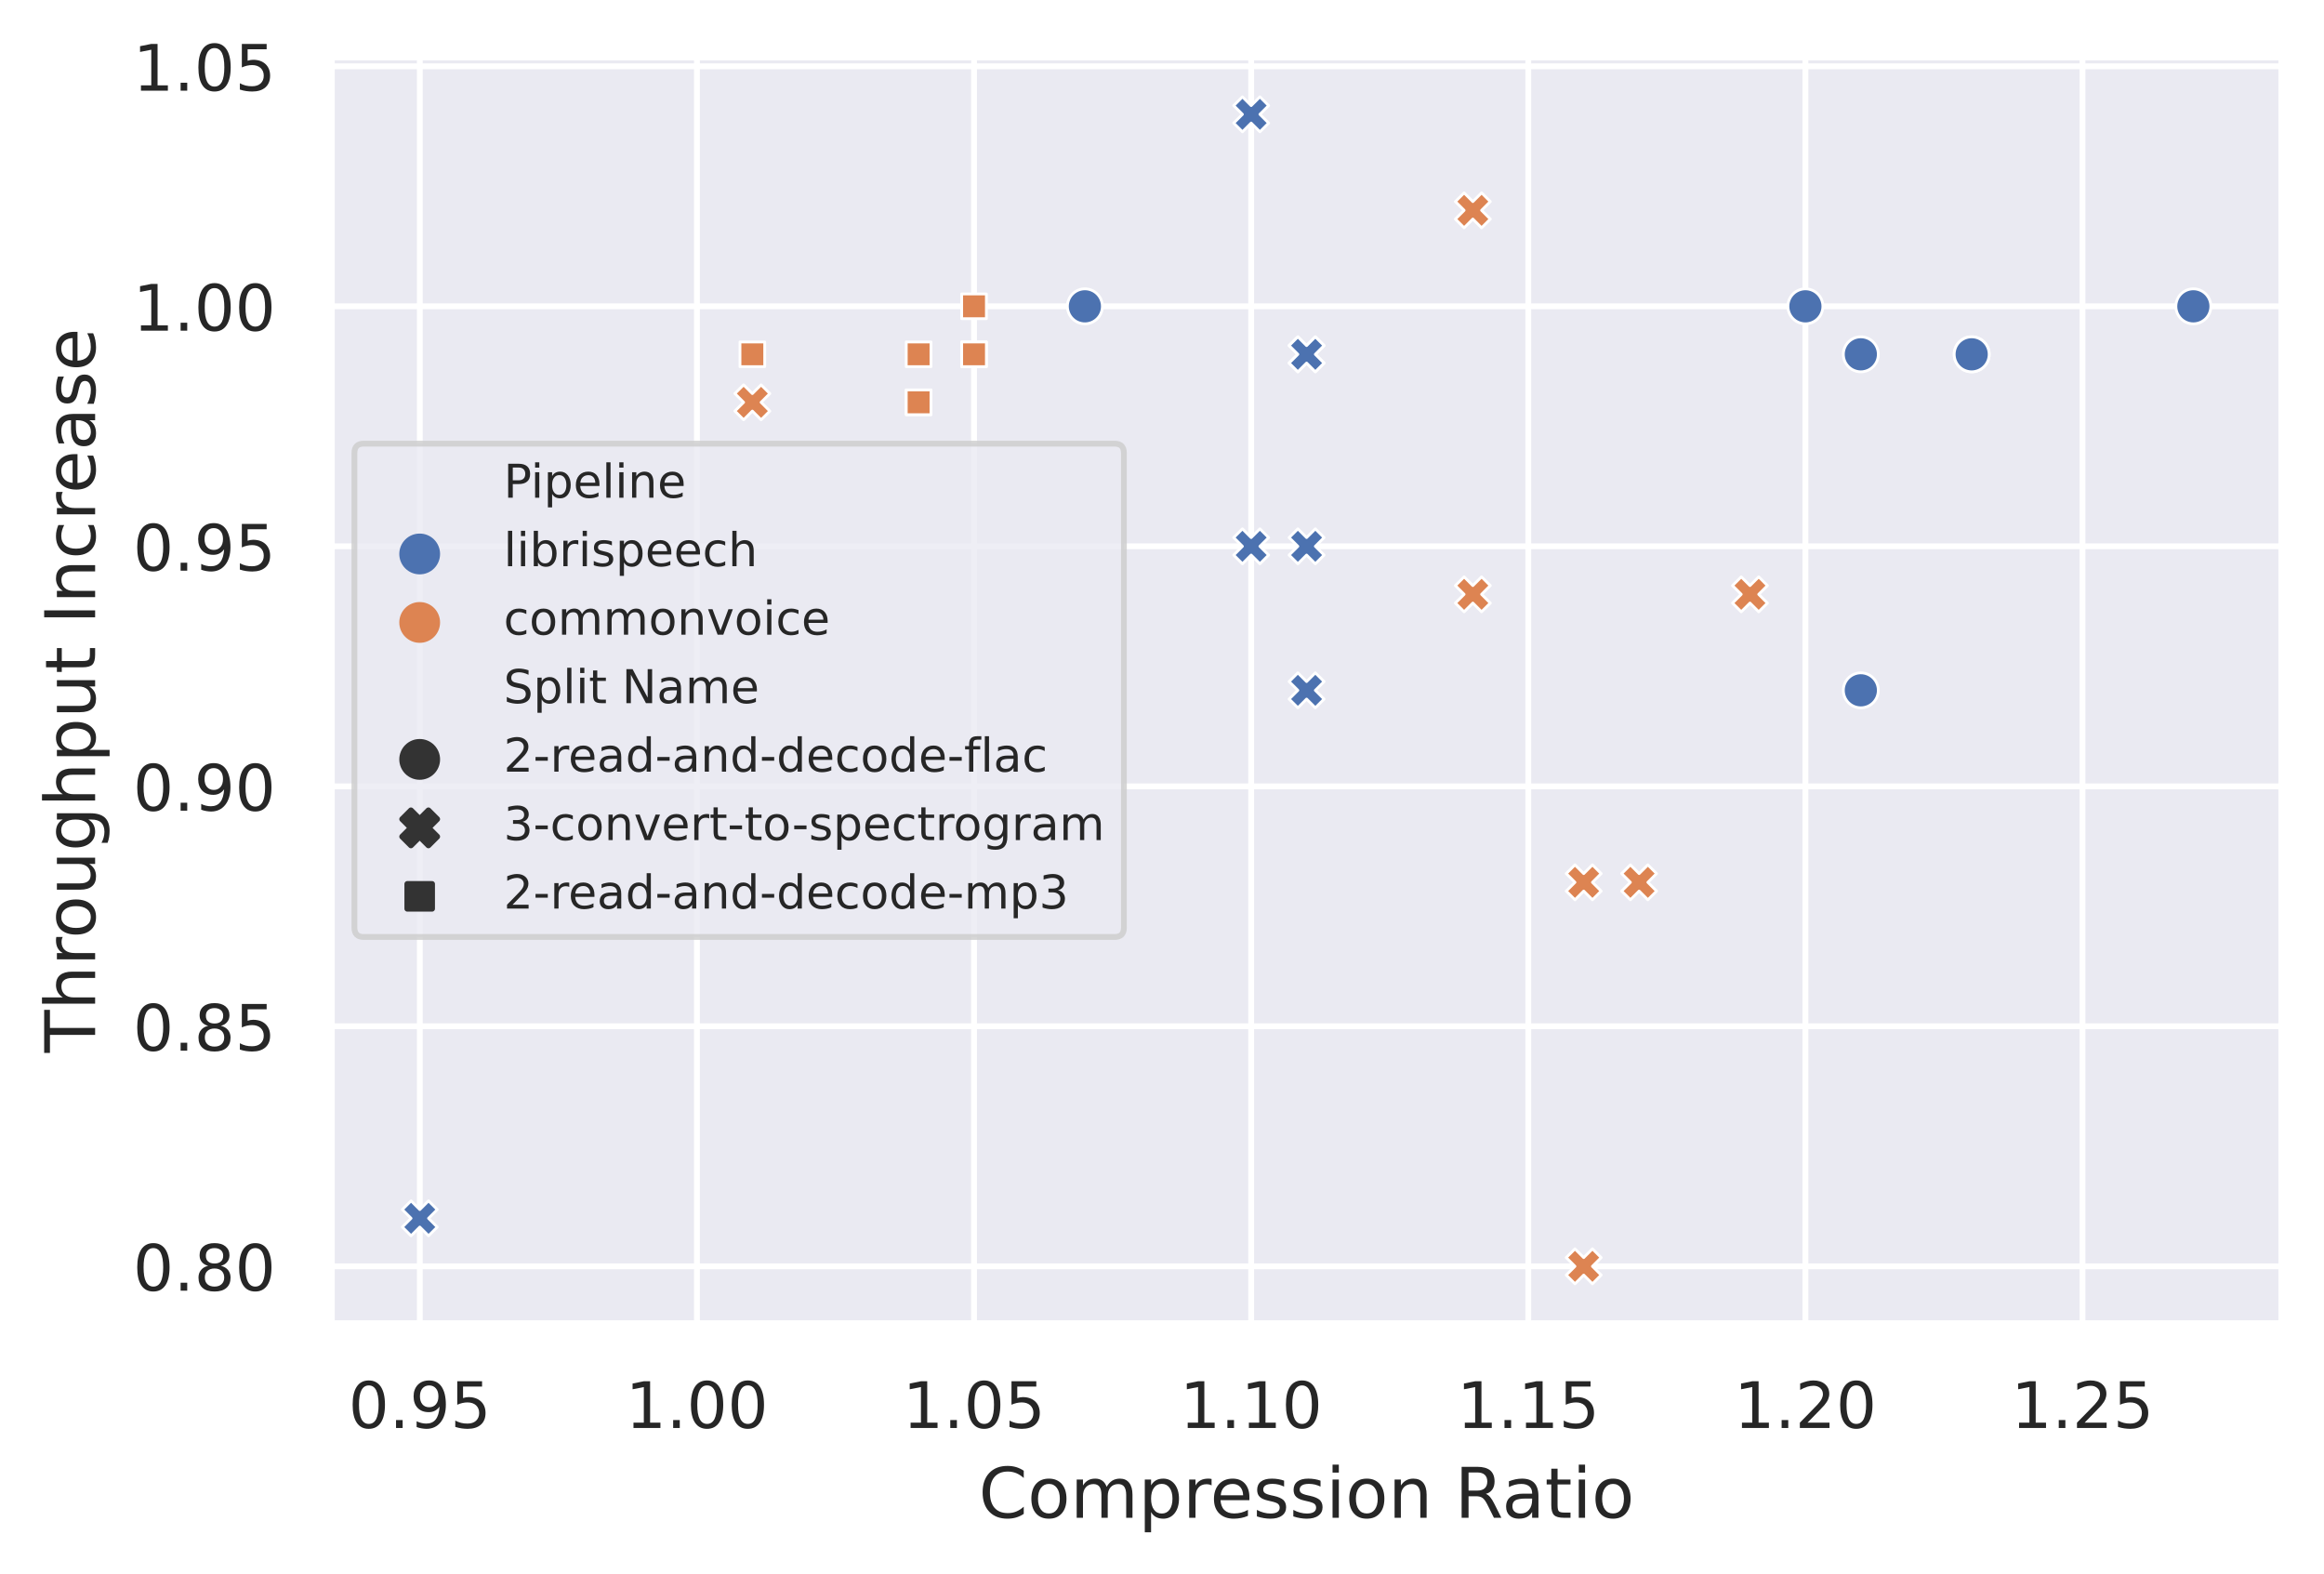 <?xml version="1.0" encoding="UTF-8"?>
<svg xmlns="http://www.w3.org/2000/svg" xmlns:xlink="http://www.w3.org/1999/xlink" width="398.825pt" height="270.138pt" viewBox="0 0 398.825 270.138" version="1.1">
<rect x="0" y="0" width="398.825" height="270.138" fill="#808080" stroke="none"/>
<defs>
<g>
<symbol overflow="visible" id="glyph0-0">
<path style="stroke:none;" d="M 3.496 -7.305 C 2.938 -7.305 2.52 -7.027 2.234 -6.48 C 1.945 -5.93 1.816 -5.105 1.816 -4.004 C 1.816 -2.902 1.945 -2.078 2.234 -1.527 C 2.52 -0.98 2.938 -0.703 3.496 -0.703 C 4.059 -0.703 4.477 -0.98 4.762 -1.527 C 5.039 -2.078 5.18 -2.902 5.18 -4.004 C 5.18 -5.105 5.039 -5.93 4.762 -6.48 C 4.477 -7.027 4.059 -7.305 3.496 -7.305 Z M 3.496 -8.16 C 4.391 -8.16 5.07 -7.801 5.555 -7.094 C 6.027 -6.379 6.27 -5.348 6.27 -4.004 C 6.27 -2.652 6.027 -1.617 5.555 -0.914 C 5.07 -0.211 4.391 0.145 3.488 0.145 C 2.586 0.145 1.902 -0.211 1.43 -0.914 C 0.957 -1.617 0.727 -2.652 0.727 -4.004 C 0.727 -5.348 0.957 -6.379 1.43 -7.094 C 1.902 -7.801 2.598 -8.16 3.496 -8.16 Z M 3.496 -8.16 "/>
</symbol>
<symbol overflow="visible" id="glyph0-1">
<path style="stroke:none;" d="M 1.176 -1.363 L 2.309 -1.363 L 2.309 0 L 1.176 0 Z M 1.176 -1.363 "/>
</symbol>
<symbol overflow="visible" id="glyph0-2">
<path style="stroke:none;" d="M 1.211 -0.164 L 1.211 -1.156 C 1.473 -1.023 1.75 -0.926 2.035 -0.859 C 2.309 -0.793 2.586 -0.758 2.859 -0.758 C 3.562 -0.758 4.113 -0.988 4.488 -1.473 C 4.863 -1.957 5.082 -2.684 5.148 -3.676 C 4.93 -3.367 4.664 -3.125 4.355 -2.961 C 4.035 -2.793 3.684 -2.719 3.301 -2.719 C 2.484 -2.719 1.848 -2.961 1.387 -3.441 C 0.926 -3.926 0.691 -4.586 0.691 -5.434 C 0.691 -6.246 0.934 -6.906 1.418 -7.414 C 1.902 -7.91 2.551 -8.16 3.367 -8.16 C 4.289 -8.16 5.004 -7.801 5.488 -7.094 C 5.973 -6.379 6.227 -5.348 6.227 -4.004 C 6.227 -2.727 5.918 -1.727 5.324 -0.98 C 4.719 -0.23 3.914 0.145 2.902 0.145 C 2.629 0.145 2.355 0.109 2.078 0.066 C 1.793 0.023 1.508 -0.055 1.211 -0.164 Z M 3.367 -3.562 C 3.852 -3.562 4.234 -3.73 4.52 -4.059 C 4.809 -4.391 4.949 -4.852 4.949 -5.434 C 4.949 -6.008 4.809 -6.469 4.52 -6.797 C 4.234 -7.129 3.852 -7.305 3.367 -7.305 C 2.883 -7.305 2.496 -7.129 2.211 -6.797 C 1.926 -6.469 1.781 -6.008 1.781 -5.434 C 1.781 -4.852 1.926 -4.391 2.211 -4.059 C 2.496 -3.73 2.883 -3.562 3.367 -3.562 Z M 3.367 -3.562 "/>
</symbol>
<symbol overflow="visible" id="glyph0-3">
<path style="stroke:none;" d="M 1.188 -8.02 L 5.445 -8.02 L 5.445 -7.105 L 2.18 -7.105 L 2.18 -5.137 C 2.332 -5.191 2.496 -5.234 2.652 -5.258 C 2.805 -5.281 2.969 -5.301 3.125 -5.301 C 4.016 -5.301 4.719 -5.051 5.246 -4.566 C 5.773 -4.07 6.039 -3.41 6.039 -2.574 C 6.039 -1.703 5.766 -1.035 5.227 -0.562 C 4.688 -0.09 3.926 0.145 2.961 0.145 C 2.617 0.145 2.277 0.109 1.926 0.066 C 1.574 0.012 1.223 -0.066 0.848 -0.188 L 0.848 -1.277 C 1.164 -1.102 1.496 -0.969 1.848 -0.879 C 2.188 -0.793 2.551 -0.758 2.938 -0.758 C 3.555 -0.758 4.047 -0.914 4.41 -1.242 C 4.762 -1.574 4.949 -2.012 4.949 -2.574 C 4.949 -3.125 4.762 -3.562 4.41 -3.895 C 4.047 -4.223 3.555 -4.391 2.938 -4.391 C 2.652 -4.391 2.355 -4.355 2.066 -4.289 C 1.781 -4.223 1.484 -4.125 1.188 -3.992 Z M 1.188 -8.02 "/>
</symbol>
<symbol overflow="visible" id="glyph0-4">
<path style="stroke:none;" d="M 1.363 -0.914 L 3.137 -0.914 L 3.137 -7.027 L 1.211 -6.645 L 1.211 -7.633 L 3.125 -8.02 L 4.215 -8.02 L 4.215 -0.914 L 5.984 -0.914 L 5.984 0 L 1.363 0 Z M 1.363 -0.914 "/>
</symbol>
<symbol overflow="visible" id="glyph0-5">
<path style="stroke:none;" d="M 2.113 -0.914 L 5.895 -0.914 L 5.895 0 L 0.805 0 L 0.805 -0.914 C 1.211 -1.332 1.77 -1.902 2.484 -2.629 C 3.191 -3.344 3.641 -3.805 3.828 -4.016 C 4.18 -4.398 4.422 -4.73 4.555 -5.004 C 4.688 -5.27 4.762 -5.543 4.762 -5.809 C 4.762 -6.227 4.609 -6.578 4.312 -6.844 C 4.016 -7.105 3.629 -7.25 3.145 -7.25 C 2.805 -7.25 2.441 -7.184 2.066 -7.074 C 1.695 -6.953 1.285 -6.777 0.859 -6.535 L 0.859 -7.633 C 1.297 -7.809 1.703 -7.941 2.078 -8.031 C 2.453 -8.117 2.805 -8.16 3.125 -8.16 C 3.949 -8.16 4.609 -7.953 5.105 -7.535 C 5.598 -7.117 5.852 -6.566 5.852 -5.875 C 5.852 -5.543 5.785 -5.227 5.664 -4.938 C 5.543 -4.641 5.324 -4.289 4.992 -3.895 C 4.906 -3.785 4.621 -3.488 4.137 -2.992 C 3.652 -2.496 2.98 -1.805 2.113 -0.914 Z M 2.113 -0.914 "/>
</symbol>
<symbol overflow="visible" id="glyph0-6">
<path style="stroke:none;" d="M 3.496 -3.805 C 2.98 -3.805 2.574 -3.664 2.277 -3.387 C 1.98 -3.113 1.836 -2.738 1.836 -2.254 C 1.836 -1.77 1.98 -1.387 2.277 -1.109 C 2.574 -0.836 2.98 -0.703 3.496 -0.703 C 4.004 -0.703 4.41 -0.836 4.707 -1.121 C 5.004 -1.398 5.16 -1.77 5.16 -2.254 C 5.16 -2.738 5.004 -3.113 4.719 -3.387 C 4.422 -3.664 4.016 -3.805 3.496 -3.805 Z M 2.41 -4.27 C 1.945 -4.379 1.586 -4.598 1.32 -4.918 C 1.055 -5.234 0.934 -5.621 0.934 -6.082 C 0.934 -6.723 1.156 -7.227 1.617 -7.602 C 2.066 -7.977 2.695 -8.16 3.496 -8.16 C 4.289 -8.16 4.918 -7.977 5.379 -7.602 C 5.828 -7.227 6.062 -6.723 6.062 -6.082 C 6.062 -5.621 5.93 -5.234 5.664 -4.918 C 5.402 -4.598 5.051 -4.379 4.586 -4.27 C 5.105 -4.148 5.512 -3.906 5.809 -3.555 C 6.094 -3.199 6.246 -2.762 6.246 -2.254 C 6.246 -1.473 6.008 -0.879 5.531 -0.473 C 5.051 -0.055 4.367 0.145 3.488 0.145 C 2.605 0.145 1.926 -0.055 1.453 -0.473 C 0.98 -0.879 0.746 -1.473 0.746 -2.254 C 0.746 -2.762 0.891 -3.199 1.188 -3.555 C 1.473 -3.906 1.883 -4.148 2.41 -4.27 Z M 2.012 -5.984 C 2.012 -5.566 2.133 -5.234 2.398 -5.004 C 2.66 -4.773 3.023 -4.664 3.496 -4.664 C 3.961 -4.664 4.324 -4.773 4.586 -5.004 C 4.852 -5.234 4.984 -5.566 4.984 -5.984 C 4.984 -6.402 4.852 -6.723 4.586 -6.953 C 4.324 -7.184 3.961 -7.305 3.496 -7.305 C 3.023 -7.305 2.66 -7.184 2.398 -6.953 C 2.133 -6.723 2.012 -6.402 2.012 -5.984 Z M 2.012 -5.984 "/>
</symbol>
<symbol overflow="visible" id="glyph1-0">
<path style="stroke:none;" d="M 7.727 -8.074 L 7.727 -6.828 C 7.32 -7.188 6.898 -7.465 6.445 -7.656 C 5.988 -7.836 5.52 -7.934 5.016 -7.934 C 4.008 -7.934 3.238 -7.621 2.711 -7.008 C 2.184 -6.395 1.922 -5.52 1.922 -4.367 C 1.922 -3.215 2.184 -2.328 2.711 -1.715 C 3.238 -1.105 4.008 -0.805 5.016 -0.805 C 5.52 -0.805 5.988 -0.887 6.445 -1.078 C 6.898 -1.262 7.32 -1.535 7.727 -1.906 L 7.727 -0.672 C 7.309 -0.383 6.863 -0.18 6.406 -0.047 C 5.953 0.086 5.461 0.156 4.945 0.156 C 3.625 0.156 2.578 -0.238 1.812 -1.043 C 1.043 -1.848 0.672 -2.953 0.672 -4.367 C 0.672 -5.773 1.043 -6.875 1.812 -7.691 C 2.578 -8.496 3.625 -8.902 4.945 -8.902 C 5.473 -8.902 5.965 -8.832 6.422 -8.699 C 6.875 -8.555 7.32 -8.352 7.727 -8.074 Z M 7.727 -8.074 "/>
</symbol>
<symbol overflow="visible" id="glyph1-1">
<path style="stroke:none;" d="M 3.672 -5.809 C 3.098 -5.809 2.641 -5.578 2.305 -5.125 C 1.969 -4.668 1.801 -4.055 1.801 -3.277 C 1.801 -2.484 1.957 -1.871 2.293 -1.414 C 2.629 -0.961 3.086 -0.742 3.672 -0.742 C 4.246 -0.742 4.703 -0.961 5.039 -1.414 C 5.375 -1.871 5.543 -2.484 5.543 -3.277 C 5.543 -4.043 5.375 -4.668 5.039 -5.125 C 4.703 -5.578 4.246 -5.809 3.672 -5.809 Z M 3.672 -6.719 C 4.609 -6.719 5.34 -6.406 5.879 -5.809 C 6.406 -5.195 6.684 -4.355 6.684 -3.277 C 6.684 -2.195 6.406 -1.355 5.879 -0.758 C 5.34 -0.145 4.609 0.156 3.672 0.156 C 2.723 0.156 1.98 -0.145 1.453 -0.758 C 0.926 -1.355 0.66 -2.195 0.66 -3.277 C 0.66 -4.355 0.926 -5.195 1.453 -5.809 C 1.98 -6.406 2.723 -6.719 3.672 -6.719 Z M 3.672 -6.719 "/>
</symbol>
<symbol overflow="visible" id="glyph1-2">
<path style="stroke:none;" d="M 6.238 -5.305 C 6.504 -5.785 6.828 -6.133 7.199 -6.371 C 7.57 -6.602 8.016 -6.719 8.531 -6.719 C 9.203 -6.719 9.73 -6.48 10.105 -6 C 10.477 -5.52 10.668 -4.836 10.668 -3.961 L 10.668 0 L 9.59 0 L 9.59 -3.926 C 9.59 -4.547 9.469 -5.016 9.254 -5.328 C 9.023 -5.629 8.688 -5.785 8.23 -5.785 C 7.668 -5.785 7.223 -5.594 6.898 -5.219 C 6.574 -4.848 6.422 -4.344 6.422 -3.707 L 6.422 0 L 5.34 0 L 5.34 -3.926 C 5.34 -4.547 5.219 -5.016 5.004 -5.328 C 4.777 -5.629 4.43 -5.785 3.973 -5.785 C 3.422 -5.785 2.977 -5.594 2.652 -5.219 C 2.328 -4.848 2.172 -4.344 2.172 -3.707 L 2.172 0 L 1.094 0 L 1.094 -6.562 L 2.172 -6.562 L 2.172 -5.543 C 2.41 -5.941 2.711 -6.238 3.059 -6.434 C 3.395 -6.625 3.805 -6.719 4.285 -6.719 C 4.766 -6.719 5.16 -6.602 5.496 -6.359 C 5.832 -6.121 6.07 -5.762 6.238 -5.305 Z M 6.238 -5.305 "/>
</symbol>
<symbol overflow="visible" id="glyph1-3">
<path style="stroke:none;" d="M 2.172 -0.984 L 2.172 2.484 L 1.094 2.484 L 1.094 -6.562 L 2.172 -6.562 L 2.172 -5.566 C 2.387 -5.953 2.676 -6.238 3.023 -6.434 C 3.371 -6.625 3.793 -6.719 4.273 -6.719 C 5.062 -6.719 5.711 -6.395 6.215 -5.773 C 6.707 -5.137 6.961 -4.309 6.961 -3.277 C 6.961 -2.242 6.707 -1.402 6.215 -0.781 C 5.711 -0.156 5.062 0.156 4.273 0.156 C 3.793 0.156 3.371 0.059 3.023 -0.121 C 2.676 -0.301 2.387 -0.59 2.172 -0.984 Z M 5.844 -3.277 C 5.844 -4.066 5.676 -4.68 5.352 -5.137 C 5.016 -5.594 4.57 -5.82 4.008 -5.82 C 3.434 -5.82 2.988 -5.594 2.664 -5.137 C 2.328 -4.68 2.172 -4.066 2.172 -3.277 C 2.172 -2.484 2.328 -1.859 2.664 -1.402 C 2.988 -0.949 3.434 -0.73 4.008 -0.73 C 4.57 -0.73 5.016 -0.949 5.352 -1.402 C 5.676 -1.859 5.844 -2.484 5.844 -3.277 Z M 5.844 -3.277 "/>
</symbol>
<symbol overflow="visible" id="glyph1-4">
<path style="stroke:none;" d="M 4.934 -5.555 C 4.812 -5.629 4.68 -5.676 4.535 -5.711 C 4.391 -5.734 4.234 -5.762 4.066 -5.762 C 3.457 -5.762 2.988 -5.555 2.664 -5.16 C 2.328 -4.766 2.172 -4.199 2.172 -3.457 L 2.172 0 L 1.094 0 L 1.094 -6.562 L 2.172 -6.562 L 2.172 -5.543 C 2.387 -5.941 2.688 -6.238 3.047 -6.434 C 3.406 -6.625 3.852 -6.719 4.379 -6.719 C 4.453 -6.719 4.535 -6.707 4.633 -6.707 C 4.715 -6.695 4.812 -6.684 4.934 -6.66 Z M 4.934 -5.555 "/>
</symbol>
<symbol overflow="visible" id="glyph1-5">
<path style="stroke:none;" d="M 6.742 -3.551 L 6.742 -3.023 L 1.789 -3.023 C 1.836 -2.281 2.051 -1.703 2.461 -1.32 C 2.855 -0.938 3.406 -0.742 4.129 -0.742 C 4.535 -0.742 4.945 -0.793 5.328 -0.887 C 5.711 -0.984 6.109 -1.141 6.492 -1.355 L 6.492 -0.336 C 6.109 -0.168 5.711 -0.035 5.305 0.035 C 4.895 0.109 4.477 0.156 4.066 0.156 C 3.012 0.156 2.184 -0.145 1.57 -0.742 C 0.961 -1.344 0.66 -2.172 0.66 -3.215 C 0.66 -4.285 0.949 -5.137 1.523 -5.773 C 2.102 -6.395 2.891 -6.719 3.875 -6.719 C 4.766 -6.719 5.461 -6.434 5.977 -5.867 C 6.48 -5.293 6.742 -4.523 6.742 -3.551 Z M 5.664 -3.863 C 5.652 -4.453 5.484 -4.922 5.172 -5.281 C 4.848 -5.629 4.414 -5.809 3.887 -5.809 C 3.289 -5.809 2.809 -5.629 2.449 -5.293 C 2.09 -4.957 1.871 -4.477 1.824 -3.863 Z M 5.664 -3.863 "/>
</symbol>
<symbol overflow="visible" id="glyph1-6">
<path style="stroke:none;" d="M 5.316 -6.371 L 5.316 -5.352 C 5.004 -5.496 4.691 -5.617 4.367 -5.699 C 4.031 -5.773 3.695 -5.82 3.348 -5.82 C 2.809 -5.82 2.398 -5.734 2.137 -5.566 C 1.871 -5.398 1.738 -5.16 1.738 -4.836 C 1.738 -4.586 1.836 -4.391 2.027 -4.246 C 2.219 -4.105 2.605 -3.961 3.18 -3.84 L 3.551 -3.758 C 4.32 -3.59 4.859 -3.348 5.184 -3.059 C 5.496 -2.762 5.664 -2.34 5.664 -1.812 C 5.664 -1.199 5.426 -0.719 4.945 -0.371 C 4.465 -0.012 3.793 0.156 2.953 0.156 C 2.594 0.156 2.23 0.121 1.848 0.059 C 1.465 0 1.066 -0.098 0.648 -0.238 L 0.648 -1.355 C 1.043 -1.141 1.441 -0.984 1.824 -0.887 C 2.207 -0.781 2.594 -0.73 2.977 -0.73 C 3.48 -0.73 3.875 -0.816 4.152 -0.984 C 4.414 -1.152 4.559 -1.402 4.559 -1.727 C 4.559 -2.016 4.453 -2.242 4.262 -2.398 C 4.066 -2.555 3.637 -2.711 2.965 -2.855 L 2.594 -2.941 C 1.922 -3.086 1.43 -3.301 1.141 -3.59 C 0.84 -3.875 0.695 -4.273 0.695 -4.789 C 0.695 -5.398 0.91 -5.879 1.344 -6.215 C 1.777 -6.551 2.398 -6.719 3.215 -6.719 C 3.613 -6.719 3.984 -6.684 4.344 -6.625 C 4.691 -6.562 5.016 -6.48 5.316 -6.371 Z M 5.316 -6.371 "/>
</symbol>
<symbol overflow="visible" id="glyph1-7">
<path style="stroke:none;" d="M 1.129 -6.562 L 2.207 -6.562 L 2.207 0 L 1.129 0 Z M 1.129 -9.121 L 2.207 -9.121 L 2.207 -7.754 L 1.129 -7.754 Z M 1.129 -9.121 "/>
</symbol>
<symbol overflow="visible" id="glyph1-8">
<path style="stroke:none;" d="M 6.59 -3.961 L 6.59 0 L 5.508 0 L 5.508 -3.926 C 5.508 -4.547 5.375 -5.004 5.137 -5.316 C 4.895 -5.629 4.535 -5.785 4.055 -5.785 C 3.469 -5.785 3.012 -5.594 2.676 -5.219 C 2.34 -4.848 2.172 -4.344 2.172 -3.707 L 2.172 0 L 1.094 0 L 1.094 -6.562 L 2.172 -6.562 L 2.172 -5.543 C 2.426 -5.93 2.723 -6.227 3.086 -6.422 C 3.434 -6.613 3.84 -6.719 4.297 -6.719 C 5.039 -6.719 5.617 -6.48 6 -6.012 C 6.383 -5.543 6.59 -4.859 6.59 -3.961 Z M 6.59 -3.961 "/>
</symbol>
<symbol overflow="visible" id="glyph1-9">
<path style="stroke:none;" d=""/>
</symbol>
<symbol overflow="visible" id="glyph1-10">
<path style="stroke:none;" d="M 5.328 -4.105 C 5.578 -4.008 5.832 -3.828 6.07 -3.551 C 6.312 -3.266 6.551 -2.879 6.793 -2.387 L 7.992 0 L 6.719 0 L 5.605 -2.242 C 5.316 -2.82 5.027 -3.215 4.766 -3.406 C 4.488 -3.602 4.117 -3.695 3.648 -3.695 L 2.363 -3.695 L 2.363 0 L 1.176 0 L 1.176 -8.746 L 3.852 -8.746 C 4.848 -8.746 5.594 -8.531 6.086 -8.125 C 6.574 -7.703 6.828 -7.066 6.828 -6.227 C 6.828 -5.676 6.695 -5.207 6.445 -4.848 C 6.18 -4.488 5.809 -4.234 5.328 -4.105 Z M 2.363 -7.777 L 2.363 -4.668 L 3.852 -4.668 C 4.414 -4.668 4.848 -4.801 5.137 -5.062 C 5.426 -5.328 5.578 -5.711 5.578 -6.227 C 5.578 -6.73 5.426 -7.117 5.137 -7.379 C 4.848 -7.645 4.414 -7.777 3.852 -7.777 Z M 2.363 -7.777 "/>
</symbol>
<symbol overflow="visible" id="glyph1-11">
<path style="stroke:none;" d="M 4.117 -3.301 C 3.238 -3.301 2.641 -3.191 2.305 -3 C 1.969 -2.797 1.801 -2.461 1.801 -1.98 C 1.801 -1.598 1.922 -1.285 2.172 -1.066 C 2.426 -0.84 2.773 -0.73 3.203 -0.73 C 3.805 -0.73 4.285 -0.938 4.645 -1.367 C 5.004 -1.789 5.184 -2.352 5.184 -3.059 L 5.184 -3.301 Z M 6.266 -3.742 L 6.266 0 L 5.184 0 L 5.184 -0.996 C 4.934 -0.59 4.621 -0.301 4.262 -0.121 C 3.898 0.059 3.445 0.156 2.914 0.156 C 2.242 0.156 1.703 -0.023 1.309 -0.395 C 0.91 -0.77 0.719 -1.273 0.719 -1.906 C 0.719 -2.641 0.961 -3.191 1.465 -3.574 C 1.957 -3.949 2.688 -4.141 3.672 -4.141 L 5.184 -4.141 L 5.184 -4.246 C 5.184 -4.738 5.016 -5.125 4.691 -5.398 C 4.367 -5.664 3.91 -5.809 3.324 -5.809 C 2.941 -5.809 2.578 -5.762 2.219 -5.664 C 1.859 -5.566 1.523 -5.438 1.199 -5.27 L 1.199 -6.266 C 1.586 -6.406 1.969 -6.527 2.34 -6.602 C 2.711 -6.672 3.07 -6.719 3.434 -6.719 C 4.379 -6.719 5.09 -6.469 5.555 -5.977 C 6.023 -5.484 6.266 -4.738 6.266 -3.742 Z M 6.266 -3.742 "/>
</symbol>
<symbol overflow="visible" id="glyph1-12">
<path style="stroke:none;" d="M 2.195 -8.426 L 2.195 -6.562 L 4.414 -6.562 L 4.414 -5.723 L 2.195 -5.723 L 2.195 -2.16 C 2.195 -1.621 2.27 -1.273 2.41 -1.129 C 2.555 -0.973 2.855 -0.898 3.312 -0.898 L 4.414 -0.898 L 4.414 0 L 3.312 0 C 2.473 0 1.895 -0.156 1.586 -0.469 C 1.273 -0.781 1.117 -1.344 1.117 -2.16 L 1.117 -5.723 L 0.324 -5.723 L 0.324 -6.562 L 1.117 -6.562 L 1.117 -8.426 Z M 2.195 -8.426 "/>
</symbol>
<symbol overflow="visible" id="glyph2-0">
<path style="stroke:none;" d="M -8.746 0.023 L -8.746 -7.367 L -7.754 -7.367 L -7.754 -4.262 L 0 -4.262 L 0 -3.07 L -7.754 -3.07 L -7.754 0.023 Z M -8.746 0.023 "/>
</symbol>
<symbol overflow="visible" id="glyph2-1">
<path style="stroke:none;" d="M -3.961 -6.59 L 0 -6.59 L 0 -5.508 L -3.926 -5.508 C -4.547 -5.508 -5.004 -5.375 -5.316 -5.137 C -5.629 -4.895 -5.785 -4.535 -5.785 -4.055 C -5.785 -3.469 -5.594 -3.012 -5.219 -2.676 C -4.848 -2.34 -4.344 -2.172 -3.707 -2.172 L 0 -2.172 L 0 -1.094 L -9.121 -1.094 L -9.121 -2.172 L -5.543 -2.172 C -5.93 -2.426 -6.227 -2.723 -6.422 -3.086 C -6.613 -3.434 -6.719 -3.84 -6.719 -4.297 C -6.719 -5.039 -6.48 -5.617 -6.012 -6 C -5.543 -6.383 -4.859 -6.59 -3.961 -6.59 Z M -3.961 -6.59 "/>
</symbol>
<symbol overflow="visible" id="glyph2-2">
<path style="stroke:none;" d="M -5.555 -4.934 C -5.629 -4.812 -5.676 -4.68 -5.711 -4.535 C -5.734 -4.391 -5.762 -4.234 -5.762 -4.066 C -5.762 -3.457 -5.555 -2.988 -5.16 -2.664 C -4.766 -2.328 -4.199 -2.172 -3.457 -2.172 L 0 -2.172 L 0 -1.094 L -6.562 -1.094 L -6.562 -2.172 L -5.543 -2.172 C -5.941 -2.387 -6.238 -2.688 -6.434 -3.047 C -6.625 -3.406 -6.719 -3.852 -6.719 -4.379 C -6.719 -4.453 -6.707 -4.535 -6.707 -4.633 C -6.695 -4.715 -6.684 -4.812 -6.66 -4.934 Z M -5.555 -4.934 "/>
</symbol>
<symbol overflow="visible" id="glyph2-3">
<path style="stroke:none;" d="M -5.809 -3.672 C -5.809 -3.098 -5.578 -2.641 -5.125 -2.305 C -4.668 -1.969 -4.055 -1.801 -3.277 -1.801 C -2.484 -1.801 -1.871 -1.957 -1.414 -2.293 C -0.961 -2.629 -0.742 -3.086 -0.742 -3.672 C -0.742 -4.246 -0.961 -4.703 -1.414 -5.039 C -1.871 -5.375 -2.484 -5.543 -3.277 -5.543 C -4.043 -5.543 -4.668 -5.375 -5.125 -5.039 C -5.578 -4.703 -5.809 -4.246 -5.809 -3.672 Z M -6.719 -3.672 C -6.719 -4.609 -6.406 -5.34 -5.809 -5.879 C -5.195 -6.406 -4.355 -6.684 -3.277 -6.684 C -2.195 -6.684 -1.355 -6.406 -0.758 -5.879 C -0.145 -5.34 0.156 -4.609 0.156 -3.672 C 0.156 -2.723 -0.145 -1.98 -0.758 -1.453 C -1.355 -0.926 -2.195 -0.66 -3.277 -0.66 C -4.355 -0.66 -5.195 -0.926 -5.809 -1.453 C -6.406 -1.98 -6.719 -2.723 -6.719 -3.672 Z M -6.719 -3.672 "/>
</symbol>
<symbol overflow="visible" id="glyph2-4">
<path style="stroke:none;" d="M -2.594 -1.02 L -6.562 -1.02 L -6.562 -2.102 L -2.629 -2.102 C -2.004 -2.102 -1.547 -2.219 -1.234 -2.461 C -0.926 -2.699 -0.77 -3.059 -0.77 -3.551 C -0.77 -4.129 -0.949 -4.598 -1.32 -4.934 C -1.691 -5.27 -2.195 -5.438 -2.844 -5.438 L -6.562 -5.438 L -6.562 -6.516 L 0 -6.516 L 0 -5.438 L -1.008 -5.438 C -0.602 -5.172 -0.312 -4.859 -0.121 -4.523 C 0.059 -4.176 0.156 -3.781 0.156 -3.324 C 0.156 -2.566 -0.07 -1.992 -0.539 -1.609 C -0.996 -1.211 -1.68 -1.02 -2.594 -1.02 Z M -6.719 -3.73 Z M -6.719 -3.73 "/>
</symbol>
<symbol overflow="visible" id="glyph2-5">
<path style="stroke:none;" d="M -3.359 -5.449 C -4.129 -5.449 -4.738 -5.281 -5.172 -4.969 C -5.605 -4.645 -5.82 -4.188 -5.82 -3.613 C -5.82 -3.035 -5.605 -2.578 -5.172 -2.258 C -4.738 -1.934 -4.129 -1.777 -3.359 -1.777 C -2.578 -1.777 -1.98 -1.934 -1.547 -2.258 C -1.117 -2.578 -0.898 -3.035 -0.898 -3.613 C -0.898 -4.188 -1.117 -4.645 -1.547 -4.969 C -1.98 -5.281 -2.578 -5.449 -3.359 -5.449 Z M -0.816 -6.527 C 0.289 -6.527 1.117 -6.277 1.668 -5.785 C 2.207 -5.281 2.484 -4.523 2.484 -3.504 C 2.484 -3.121 2.449 -2.773 2.398 -2.438 C 2.34 -2.102 2.258 -1.766 2.137 -1.453 L 1.094 -1.453 C 1.262 -1.766 1.379 -2.074 1.465 -2.387 C 1.547 -2.699 1.598 -3.012 1.598 -3.336 C 1.598 -4.031 1.402 -4.559 1.043 -4.922 C 0.672 -5.27 0.121 -5.449 -0.625 -5.449 L -1.152 -5.449 C -0.77 -5.219 -0.48 -4.934 -0.289 -4.586 C -0.098 -4.234 0 -3.828 0 -3.348 C 0 -2.531 -0.301 -1.883 -0.91 -1.391 C -1.523 -0.898 -2.34 -0.66 -3.359 -0.66 C -4.367 -0.66 -5.184 -0.898 -5.797 -1.391 C -6.406 -1.883 -6.719 -2.531 -6.719 -3.348 C -6.719 -3.828 -6.625 -4.234 -6.434 -4.586 C -6.238 -4.934 -5.953 -5.219 -5.566 -5.449 L -6.562 -5.449 L -6.562 -6.527 Z M -0.816 -6.527 "/>
</symbol>
<symbol overflow="visible" id="glyph2-6">
<path style="stroke:none;" d="M -0.984 -2.172 L 2.484 -2.172 L 2.484 -1.094 L -6.562 -1.094 L -6.562 -2.172 L -5.566 -2.172 C -5.953 -2.387 -6.238 -2.676 -6.434 -3.023 C -6.625 -3.371 -6.719 -3.793 -6.719 -4.273 C -6.719 -5.062 -6.395 -5.711 -5.773 -6.215 C -5.137 -6.707 -4.309 -6.961 -3.277 -6.961 C -2.242 -6.961 -1.402 -6.707 -0.781 -6.215 C -0.156 -5.711 0.156 -5.062 0.156 -4.273 C 0.156 -3.793 0.059 -3.371 -0.121 -3.023 C -0.301 -2.676 -0.59 -2.387 -0.984 -2.172 Z M -3.277 -5.844 C -4.066 -5.844 -4.68 -5.676 -5.137 -5.352 C -5.594 -5.016 -5.82 -4.57 -5.82 -4.008 C -5.82 -3.434 -5.594 -2.988 -5.137 -2.664 C -4.68 -2.328 -4.066 -2.172 -3.277 -2.172 C -2.484 -2.172 -1.859 -2.328 -1.402 -2.664 C -0.949 -2.988 -0.73 -3.434 -0.73 -4.008 C -0.73 -4.57 -0.949 -5.016 -1.402 -5.352 C -1.859 -5.676 -2.484 -5.844 -3.277 -5.844 Z M -3.277 -5.844 "/>
</symbol>
<symbol overflow="visible" id="glyph2-7">
<path style="stroke:none;" d="M -8.426 -2.195 L -6.562 -2.195 L -6.562 -4.414 L -5.723 -4.414 L -5.723 -2.195 L -2.16 -2.195 C -1.621 -2.195 -1.273 -2.27 -1.129 -2.41 C -0.973 -2.555 -0.898 -2.855 -0.898 -3.312 L -0.898 -4.414 L 0 -4.414 L 0 -3.312 C 0 -2.473 -0.156 -1.895 -0.469 -1.586 C -0.781 -1.273 -1.344 -1.117 -2.16 -1.117 L -5.723 -1.117 L -5.723 -0.324 L -6.562 -0.324 L -6.562 -1.117 L -8.426 -1.117 Z M -8.426 -2.195 "/>
</symbol>
<symbol overflow="visible" id="glyph2-8">
<path style="stroke:none;" d=""/>
</symbol>
<symbol overflow="visible" id="glyph2-9">
<path style="stroke:none;" d="M -8.746 -1.176 L -8.746 -2.363 L 0 -2.363 L 0 -1.176 Z M -8.746 -1.176 "/>
</symbol>
<symbol overflow="visible" id="glyph2-10">
<path style="stroke:none;" d="M -3.961 -6.59 L 0 -6.59 L 0 -5.508 L -3.926 -5.508 C -4.547 -5.508 -5.004 -5.375 -5.316 -5.137 C -5.629 -4.895 -5.785 -4.535 -5.785 -4.055 C -5.785 -3.469 -5.594 -3.012 -5.219 -2.676 C -4.848 -2.34 -4.344 -2.172 -3.707 -2.172 L 0 -2.172 L 0 -1.094 L -6.562 -1.094 L -6.562 -2.172 L -5.543 -2.172 C -5.93 -2.426 -6.227 -2.723 -6.422 -3.086 C -6.613 -3.434 -6.719 -3.84 -6.719 -4.297 C -6.719 -5.039 -6.48 -5.617 -6.012 -6 C -5.543 -6.383 -4.859 -6.59 -3.961 -6.59 Z M -3.961 -6.59 "/>
</symbol>
<symbol overflow="visible" id="glyph2-11">
<path style="stroke:none;" d="M -6.312 -5.855 L -5.305 -5.855 C -5.473 -5.543 -5.594 -5.242 -5.676 -4.934 C -5.762 -4.621 -5.809 -4.32 -5.809 -4.008 C -5.809 -3.312 -5.578 -2.762 -5.137 -2.375 C -4.691 -1.992 -4.066 -1.801 -3.277 -1.801 C -2.473 -1.801 -1.848 -1.992 -1.402 -2.375 C -0.961 -2.762 -0.742 -3.312 -0.742 -4.008 C -0.742 -4.32 -0.781 -4.621 -0.863 -4.934 C -0.949 -5.242 -1.078 -5.543 -1.246 -5.855 L -0.254 -5.855 C -0.109 -5.543 0 -5.23 0.059 -4.922 C 0.121 -4.598 0.156 -4.246 0.156 -3.887 C 0.156 -2.902 -0.145 -2.113 -0.77 -1.535 C -1.379 -0.949 -2.219 -0.66 -3.277 -0.66 C -4.344 -0.66 -5.184 -0.949 -5.797 -1.535 C -6.406 -2.125 -6.719 -2.93 -6.719 -3.961 C -6.719 -4.297 -6.684 -4.621 -6.613 -4.934 C -6.539 -5.242 -6.445 -5.555 -6.312 -5.855 Z M -6.312 -5.855 "/>
</symbol>
<symbol overflow="visible" id="glyph2-12">
<path style="stroke:none;" d="M -3.551 -6.742 L -3.023 -6.742 L -3.023 -1.789 C -2.281 -1.836 -1.703 -2.051 -1.32 -2.461 C -0.938 -2.855 -0.742 -3.406 -0.742 -4.129 C -0.742 -4.535 -0.793 -4.945 -0.887 -5.328 C -0.984 -5.711 -1.141 -6.109 -1.355 -6.492 L -0.336 -6.492 C -0.168 -6.109 -0.035 -5.711 0.035 -5.305 C 0.109 -4.895 0.156 -4.477 0.156 -4.066 C 0.156 -3.012 -0.145 -2.184 -0.742 -1.57 C -1.344 -0.961 -2.172 -0.66 -3.215 -0.66 C -4.285 -0.66 -5.137 -0.949 -5.773 -1.523 C -6.395 -2.102 -6.719 -2.891 -6.719 -3.875 C -6.719 -4.766 -6.434 -5.461 -5.867 -5.977 C -5.293 -6.48 -4.523 -6.742 -3.551 -6.742 Z M -3.863 -5.664 C -4.453 -5.652 -4.922 -5.484 -5.281 -5.172 C -5.629 -4.848 -5.809 -4.414 -5.809 -3.887 C -5.809 -3.289 -5.629 -2.809 -5.293 -2.449 C -4.957 -2.09 -4.477 -1.871 -3.863 -1.824 Z M -3.863 -5.664 "/>
</symbol>
<symbol overflow="visible" id="glyph2-13">
<path style="stroke:none;" d="M -3.301 -4.117 C -3.301 -3.238 -3.191 -2.641 -3 -2.305 C -2.797 -1.969 -2.461 -1.801 -1.98 -1.801 C -1.598 -1.801 -1.285 -1.922 -1.066 -2.172 C -0.84 -2.426 -0.73 -2.773 -0.73 -3.203 C -0.73 -3.805 -0.938 -4.285 -1.367 -4.645 C -1.789 -5.004 -2.352 -5.184 -3.059 -5.184 L -3.301 -5.184 Z M -3.742 -6.266 L 0 -6.266 L 0 -5.184 L -0.996 -5.184 C -0.59 -4.934 -0.301 -4.621 -0.121 -4.262 C 0.059 -3.898 0.156 -3.445 0.156 -2.914 C 0.156 -2.242 -0.023 -1.703 -0.395 -1.309 C -0.77 -0.91 -1.273 -0.719 -1.906 -0.719 C -2.641 -0.719 -3.191 -0.961 -3.574 -1.465 C -3.949 -1.957 -4.141 -2.688 -4.141 -3.672 L -4.141 -5.184 L -4.246 -5.184 C -4.738 -5.184 -5.125 -5.016 -5.398 -4.691 C -5.664 -4.367 -5.809 -3.91 -5.809 -3.324 C -5.809 -2.941 -5.762 -2.578 -5.664 -2.219 C -5.566 -1.859 -5.438 -1.523 -5.27 -1.199 L -6.266 -1.199 C -6.406 -1.586 -6.527 -1.969 -6.602 -2.34 C -6.672 -2.711 -6.719 -3.07 -6.719 -3.434 C -6.719 -4.379 -6.469 -5.09 -5.977 -5.555 C -5.484 -6.023 -4.738 -6.266 -3.742 -6.266 Z M -3.742 -6.266 "/>
</symbol>
<symbol overflow="visible" id="glyph2-14">
<path style="stroke:none;" d="M -6.371 -5.316 L -5.352 -5.316 C -5.496 -5.004 -5.617 -4.691 -5.699 -4.367 C -5.773 -4.031 -5.82 -3.695 -5.82 -3.348 C -5.82 -2.809 -5.734 -2.398 -5.566 -2.137 C -5.398 -1.871 -5.16 -1.738 -4.836 -1.738 C -4.586 -1.738 -4.391 -1.836 -4.246 -2.027 C -4.105 -2.219 -3.961 -2.605 -3.84 -3.18 L -3.758 -3.551 C -3.59 -4.32 -3.348 -4.859 -3.059 -5.184 C -2.762 -5.496 -2.34 -5.664 -1.812 -5.664 C -1.199 -5.664 -0.719 -5.426 -0.371 -4.945 C -0.012 -4.465 0.156 -3.793 0.156 -2.953 C 0.156 -2.594 0.121 -2.23 0.059 -1.848 C 0 -1.465 -0.098 -1.066 -0.238 -0.648 L -1.355 -0.648 C -1.141 -1.043 -0.984 -1.441 -0.887 -1.824 C -0.781 -2.207 -0.73 -2.594 -0.73 -2.977 C -0.73 -3.48 -0.816 -3.875 -0.984 -4.152 C -1.152 -4.414 -1.402 -4.559 -1.727 -4.559 C -2.016 -4.559 -2.242 -4.453 -2.398 -4.262 C -2.555 -4.066 -2.711 -3.637 -2.855 -2.965 L -2.941 -2.594 C -3.086 -1.922 -3.301 -1.43 -3.59 -1.141 C -3.875 -0.84 -4.273 -0.695 -4.789 -0.695 C -5.398 -0.695 -5.879 -0.91 -6.215 -1.344 C -6.551 -1.777 -6.719 -2.398 -6.719 -3.215 C -6.719 -3.613 -6.684 -3.984 -6.625 -4.344 C -6.562 -4.691 -6.48 -5.016 -6.371 -5.316 Z M -6.371 -5.316 "/>
</symbol>
<symbol overflow="visible" id="glyph3-0">
<path style="stroke:none;" d="M 1.574 -5.184 L 1.574 -2.992 L 2.566 -2.992 C 2.938 -2.992 3.215 -3.078 3.414 -3.273 C 3.617 -3.465 3.719 -3.734 3.719 -4.09 C 3.719 -4.441 3.617 -4.703 3.414 -4.895 C 3.215 -5.09 2.938 -5.184 2.566 -5.184 Z M 0.785 -5.832 L 2.566 -5.832 C 3.215 -5.832 3.711 -5.68 4.047 -5.383 C 4.383 -5.09 4.551 -4.656 4.551 -4.09 C 4.551 -3.512 4.383 -3.07 4.047 -2.785 C 3.711 -2.488 3.215 -2.344 2.566 -2.344 L 1.574 -2.344 L 1.574 0 L 0.785 0 Z M 0.785 -5.832 "/>
</symbol>
<symbol overflow="visible" id="glyph3-1">
<path style="stroke:none;" d="M 0.754 -4.375 L 1.473 -4.375 L 1.473 0 L 0.754 0 Z M 0.754 -6.078 L 1.473 -6.078 L 1.473 -5.168 L 0.754 -5.168 Z M 0.754 -6.078 "/>
</symbol>
<symbol overflow="visible" id="glyph3-2">
<path style="stroke:none;" d="M 1.449 -0.656 L 1.449 1.656 L 0.727 1.656 L 0.727 -4.375 L 1.449 -4.375 L 1.449 -3.711 C 1.594 -3.969 1.785 -4.16 2.016 -4.289 C 2.246 -4.414 2.527 -4.48 2.848 -4.48 C 3.375 -4.48 3.809 -4.266 4.145 -3.848 C 4.473 -3.426 4.641 -2.871 4.641 -2.184 C 4.641 -1.496 4.473 -0.938 4.145 -0.52 C 3.809 -0.105 3.375 0.105 2.848 0.105 C 2.527 0.105 2.246 0.039 2.016 -0.078 C 1.785 -0.199 1.594 -0.391 1.449 -0.656 Z M 3.895 -2.184 C 3.895 -2.711 3.785 -3.121 3.566 -3.426 C 3.344 -3.727 3.047 -3.879 2.672 -3.879 C 2.289 -3.879 1.992 -3.727 1.777 -3.426 C 1.551 -3.121 1.449 -2.711 1.449 -2.184 C 1.449 -1.656 1.551 -1.238 1.777 -0.938 C 1.992 -0.633 2.289 -0.488 2.672 -0.488 C 3.047 -0.488 3.344 -0.633 3.566 -0.938 C 3.785 -1.238 3.895 -1.656 3.895 -2.184 Z M 3.895 -2.184 "/>
</symbol>
<symbol overflow="visible" id="glyph3-3">
<path style="stroke:none;" d="M 4.496 -2.367 L 4.496 -2.016 L 1.191 -2.016 C 1.223 -1.52 1.367 -1.137 1.641 -0.879 C 1.902 -0.625 2.273 -0.496 2.754 -0.496 C 3.023 -0.496 3.297 -0.527 3.551 -0.594 C 3.809 -0.656 4.07 -0.762 4.328 -0.902 L 4.328 -0.223 C 4.07 -0.113 3.809 -0.023 3.535 0.023 C 3.266 0.07 2.984 0.105 2.711 0.105 C 2.008 0.105 1.457 -0.098 1.047 -0.496 C 0.641 -0.895 0.441 -1.449 0.441 -2.145 C 0.441 -2.855 0.633 -3.426 1.016 -3.848 C 1.398 -4.266 1.93 -4.48 2.586 -4.48 C 3.176 -4.48 3.641 -4.289 3.984 -3.91 C 4.32 -3.527 4.496 -3.016 4.496 -2.367 Z M 3.777 -2.574 C 3.77 -2.969 3.656 -3.281 3.449 -3.52 C 3.23 -3.754 2.945 -3.871 2.594 -3.871 C 2.191 -3.871 1.871 -3.754 1.633 -3.527 C 1.391 -3.305 1.246 -2.984 1.215 -2.574 Z M 3.777 -2.574 "/>
</symbol>
<symbol overflow="visible" id="glyph3-4">
<path style="stroke:none;" d="M 0.754 -6.078 L 1.473 -6.078 L 1.473 0 L 0.754 0 Z M 0.754 -6.078 "/>
</symbol>
<symbol overflow="visible" id="glyph3-5">
<path style="stroke:none;" d="M 4.391 -2.641 L 4.391 0 L 3.672 0 L 3.672 -2.617 C 3.672 -3.031 3.586 -3.336 3.426 -3.543 C 3.266 -3.754 3.023 -3.855 2.703 -3.855 C 2.312 -3.855 2.008 -3.727 1.785 -3.48 C 1.559 -3.23 1.449 -2.895 1.449 -2.473 L 1.449 0 L 0.727 0 L 0.727 -4.375 L 1.449 -4.375 L 1.449 -3.695 C 1.617 -3.953 1.816 -4.152 2.055 -4.281 C 2.289 -4.406 2.559 -4.48 2.863 -4.48 C 3.359 -4.48 3.742 -4.32 4 -4.008 C 4.258 -3.695 4.391 -3.238 4.391 -2.641 Z M 4.391 -2.641 "/>
</symbol>
<symbol overflow="visible" id="glyph3-6">
<path style="stroke:none;" d="M 3.895 -2.184 C 3.895 -2.711 3.785 -3.121 3.566 -3.426 C 3.344 -3.727 3.047 -3.879 2.672 -3.879 C 2.289 -3.879 1.992 -3.727 1.777 -3.426 C 1.551 -3.121 1.449 -2.711 1.449 -2.184 C 1.449 -1.656 1.551 -1.238 1.777 -0.938 C 1.992 -0.633 2.289 -0.488 2.672 -0.488 C 3.047 -0.488 3.344 -0.633 3.566 -0.938 C 3.785 -1.238 3.895 -1.656 3.895 -2.184 Z M 1.449 -3.711 C 1.594 -3.969 1.785 -4.16 2.016 -4.289 C 2.246 -4.414 2.527 -4.48 2.848 -4.48 C 3.375 -4.48 3.809 -4.266 4.145 -3.848 C 4.473 -3.426 4.641 -2.871 4.641 -2.184 C 4.641 -1.496 4.473 -0.938 4.145 -0.52 C 3.809 -0.105 3.375 0.105 2.848 0.105 C 2.527 0.105 2.246 0.039 2.016 -0.078 C 1.785 -0.199 1.594 -0.391 1.449 -0.656 L 1.449 0 L 0.727 0 L 0.727 -6.078 L 1.449 -6.078 Z M 1.449 -3.711 "/>
</symbol>
<symbol overflow="visible" id="glyph3-7">
<path style="stroke:none;" d="M 3.289 -3.703 C 3.207 -3.754 3.121 -3.785 3.023 -3.809 C 2.93 -3.824 2.824 -3.84 2.711 -3.84 C 2.305 -3.84 1.992 -3.703 1.777 -3.441 C 1.551 -3.176 1.449 -2.801 1.449 -2.305 L 1.449 0 L 0.727 0 L 0.727 -4.375 L 1.449 -4.375 L 1.449 -3.695 C 1.594 -3.961 1.793 -4.16 2.031 -4.289 C 2.273 -4.414 2.566 -4.48 2.922 -4.48 C 2.969 -4.48 3.023 -4.473 3.09 -4.473 C 3.145 -4.465 3.207 -4.457 3.289 -4.441 Z M 3.289 -3.703 "/>
</symbol>
<symbol overflow="visible" id="glyph3-8">
<path style="stroke:none;" d="M 3.543 -4.246 L 3.543 -3.566 C 3.336 -3.664 3.129 -3.742 2.91 -3.801 C 2.688 -3.848 2.465 -3.879 2.23 -3.879 C 1.871 -3.879 1.602 -3.824 1.426 -3.711 C 1.246 -3.602 1.16 -3.441 1.16 -3.223 C 1.16 -3.055 1.223 -2.93 1.352 -2.832 C 1.48 -2.734 1.734 -2.641 2.121 -2.559 L 2.367 -2.504 C 2.879 -2.391 3.238 -2.23 3.457 -2.039 C 3.664 -1.84 3.777 -1.559 3.777 -1.207 C 3.777 -0.801 3.617 -0.48 3.297 -0.246 C 2.977 -0.008 2.527 0.105 1.969 0.105 C 1.727 0.105 1.488 0.078 1.23 0.039 C 0.977 0 0.711 -0.062 0.434 -0.16 L 0.434 -0.902 C 0.695 -0.762 0.961 -0.656 1.215 -0.594 C 1.473 -0.52 1.727 -0.488 1.984 -0.488 C 2.32 -0.488 2.586 -0.543 2.77 -0.656 C 2.945 -0.77 3.039 -0.938 3.039 -1.152 C 3.039 -1.344 2.969 -1.496 2.84 -1.602 C 2.711 -1.703 2.426 -1.809 1.977 -1.902 L 1.727 -1.961 C 1.281 -2.055 0.953 -2.199 0.762 -2.391 C 0.559 -2.586 0.465 -2.848 0.465 -3.191 C 0.465 -3.602 0.609 -3.922 0.895 -4.145 C 1.184 -4.367 1.602 -4.48 2.145 -4.48 C 2.406 -4.48 2.656 -4.457 2.895 -4.414 C 3.129 -4.375 3.344 -4.32 3.543 -4.246 Z M 3.543 -4.246 "/>
</symbol>
<symbol overflow="visible" id="glyph3-9">
<path style="stroke:none;" d="M 3.902 -4.207 L 3.902 -3.535 C 3.695 -3.648 3.496 -3.727 3.289 -3.785 C 3.078 -3.84 2.879 -3.871 2.672 -3.871 C 2.207 -3.871 1.84 -3.719 1.586 -3.426 C 1.328 -3.129 1.199 -2.711 1.199 -2.184 C 1.199 -1.648 1.328 -1.23 1.586 -0.938 C 1.84 -0.641 2.207 -0.496 2.672 -0.496 C 2.879 -0.496 3.078 -0.52 3.289 -0.574 C 3.496 -0.633 3.695 -0.719 3.902 -0.832 L 3.902 -0.168 C 3.695 -0.07 3.488 0 3.281 0.039 C 3.062 0.078 2.832 0.105 2.594 0.105 C 1.938 0.105 1.406 -0.098 1.023 -0.512 C 0.633 -0.922 0.441 -1.48 0.441 -2.184 C 0.441 -2.895 0.633 -3.457 1.023 -3.863 C 1.414 -4.273 1.953 -4.48 2.641 -4.48 C 2.863 -4.48 3.078 -4.457 3.289 -4.406 C 3.496 -4.359 3.703 -4.297 3.902 -4.207 Z M 3.902 -4.207 "/>
</symbol>
<symbol overflow="visible" id="glyph3-10">
<path style="stroke:none;" d="M 4.391 -2.641 L 4.391 0 L 3.672 0 L 3.672 -2.617 C 3.672 -3.031 3.586 -3.336 3.426 -3.543 C 3.266 -3.754 3.023 -3.855 2.703 -3.855 C 2.312 -3.855 2.008 -3.727 1.785 -3.48 C 1.559 -3.23 1.449 -2.895 1.449 -2.473 L 1.449 0 L 0.727 0 L 0.727 -6.078 L 1.449 -6.078 L 1.449 -3.695 C 1.617 -3.953 1.816 -4.152 2.055 -4.281 C 2.289 -4.406 2.559 -4.48 2.863 -4.48 C 3.359 -4.48 3.742 -4.32 4 -4.008 C 4.258 -3.695 4.391 -3.238 4.391 -2.641 Z M 4.391 -2.641 "/>
</symbol>
<symbol overflow="visible" id="glyph3-11">
<path style="stroke:none;" d="M 2.449 -3.871 C 2.062 -3.871 1.762 -3.719 1.535 -3.414 C 1.312 -3.113 1.199 -2.703 1.199 -2.184 C 1.199 -1.656 1.305 -1.246 1.527 -0.945 C 1.754 -0.641 2.055 -0.496 2.449 -0.496 C 2.832 -0.496 3.137 -0.641 3.359 -0.945 C 3.586 -1.246 3.695 -1.656 3.695 -2.184 C 3.695 -2.695 3.586 -3.113 3.359 -3.414 C 3.137 -3.719 2.832 -3.871 2.449 -3.871 Z M 2.449 -4.48 C 3.07 -4.48 3.559 -4.273 3.922 -3.871 C 4.273 -3.465 4.457 -2.902 4.457 -2.184 C 4.457 -1.465 4.273 -0.902 3.922 -0.504 C 3.559 -0.098 3.07 0.105 2.449 0.105 C 1.816 0.105 1.32 -0.098 0.969 -0.504 C 0.617 -0.902 0.441 -1.465 0.441 -2.184 C 0.441 -2.902 0.617 -3.465 0.969 -3.871 C 1.32 -4.273 1.816 -4.48 2.449 -4.48 Z M 2.449 -4.48 "/>
</symbol>
<symbol overflow="visible" id="glyph3-12">
<path style="stroke:none;" d="M 4.16 -3.535 C 4.336 -3.855 4.551 -4.09 4.801 -4.246 C 5.047 -4.398 5.344 -4.48 5.688 -4.48 C 6.137 -4.48 6.488 -4.32 6.734 -4 C 6.984 -3.68 7.113 -3.223 7.113 -2.641 L 7.113 0 L 6.391 0 L 6.391 -2.617 C 6.391 -3.031 6.312 -3.344 6.168 -3.551 C 6.016 -3.754 5.793 -3.855 5.488 -3.855 C 5.113 -3.855 4.816 -3.727 4.602 -3.48 C 4.383 -3.23 4.281 -2.895 4.281 -2.473 L 4.281 0 L 3.559 0 L 3.559 -2.617 C 3.559 -3.031 3.48 -3.344 3.336 -3.551 C 3.184 -3.754 2.953 -3.855 2.648 -3.855 C 2.281 -3.855 1.984 -3.727 1.77 -3.48 C 1.551 -3.23 1.449 -2.895 1.449 -2.473 L 1.449 0 L 0.727 0 L 0.727 -4.375 L 1.449 -4.375 L 1.449 -3.695 C 1.609 -3.961 1.809 -4.16 2.039 -4.289 C 2.266 -4.414 2.535 -4.48 2.855 -4.48 C 3.176 -4.48 3.441 -4.398 3.664 -4.238 C 3.887 -4.078 4.047 -3.84 4.16 -3.535 Z M 4.16 -3.535 "/>
</symbol>
<symbol overflow="visible" id="glyph3-13">
<path style="stroke:none;" d="M 0.238 -4.375 L 1 -4.375 L 2.367 -0.703 L 3.734 -4.375 L 4.496 -4.375 L 2.855 0 L 1.879 0 Z M 0.238 -4.375 "/>
</symbol>
<symbol overflow="visible" id="glyph3-14">
<path style="stroke:none;" d="M 4.281 -5.641 L 4.281 -4.871 C 3.977 -5.016 3.695 -5.121 3.434 -5.191 C 3.16 -5.258 2.902 -5.297 2.664 -5.297 C 2.23 -5.297 1.895 -5.207 1.664 -5.047 C 1.434 -4.879 1.32 -4.641 1.32 -4.336 C 1.32 -4.078 1.391 -3.879 1.551 -3.754 C 1.703 -3.617 2 -3.512 2.434 -3.434 L 2.91 -3.336 C 3.496 -3.223 3.93 -3.023 4.207 -2.742 C 4.488 -2.457 4.633 -2.078 4.633 -1.609 C 4.633 -1.039 4.441 -0.617 4.062 -0.328 C 3.68 -0.039 3.129 0.105 2.398 0.105 C 2.121 0.105 1.824 0.07 1.512 0.016 C 1.199 -0.039 0.879 -0.129 0.551 -0.258 L 0.551 -1.07 C 0.871 -0.887 1.184 -0.754 1.488 -0.664 C 1.793 -0.566 2.098 -0.527 2.398 -0.527 C 2.848 -0.527 3.191 -0.617 3.441 -0.793 C 3.68 -0.969 3.809 -1.215 3.809 -1.551 C 3.809 -1.84 3.719 -2.062 3.543 -2.223 C 3.367 -2.383 3.078 -2.504 2.68 -2.586 L 2.199 -2.68 C 1.609 -2.793 1.184 -2.977 0.922 -3.23 C 0.656 -3.48 0.527 -3.824 0.527 -4.273 C 0.527 -4.785 0.703 -5.191 1.07 -5.488 C 1.434 -5.785 1.938 -5.938 2.574 -5.938 C 2.848 -5.938 3.121 -5.91 3.406 -5.863 C 3.688 -5.816 3.977 -5.734 4.281 -5.641 Z M 4.281 -5.641 "/>
</symbol>
<symbol overflow="visible" id="glyph3-15">
<path style="stroke:none;" d="M 1.465 -5.617 L 1.465 -4.375 L 2.945 -4.375 L 2.945 -3.816 L 1.465 -3.816 L 1.465 -1.441 C 1.465 -1.078 1.512 -0.848 1.609 -0.754 C 1.703 -0.648 1.902 -0.602 2.207 -0.602 L 2.945 -0.602 L 2.945 0 L 2.207 0 C 1.648 0 1.266 -0.105 1.055 -0.312 C 0.848 -0.52 0.742 -0.895 0.742 -1.441 L 0.742 -3.816 L 0.215 -3.816 L 0.215 -4.375 L 0.742 -4.375 L 0.742 -5.617 Z M 1.465 -5.617 "/>
</symbol>
<symbol overflow="visible" id="glyph3-16">
<path style="stroke:none;" d=""/>
</symbol>
<symbol overflow="visible" id="glyph3-17">
<path style="stroke:none;" d="M 0.785 -5.832 L 1.848 -5.832 L 4.434 -0.953 L 4.434 -5.832 L 5.199 -5.832 L 5.199 0 L 4.137 0 L 1.551 -4.879 L 1.551 0 L 0.785 0 Z M 0.785 -5.832 "/>
</symbol>
<symbol overflow="visible" id="glyph3-18">
<path style="stroke:none;" d="M 2.742 -2.199 C 2.16 -2.199 1.762 -2.129 1.535 -2 C 1.312 -1.863 1.199 -1.641 1.199 -1.32 C 1.199 -1.062 1.281 -0.855 1.449 -0.711 C 1.617 -0.559 1.848 -0.488 2.137 -0.488 C 2.535 -0.488 2.855 -0.625 3.098 -0.91 C 3.336 -1.191 3.457 -1.566 3.457 -2.039 L 3.457 -2.199 Z M 4.176 -2.496 L 4.176 0 L 3.457 0 L 3.457 -0.664 C 3.289 -0.391 3.078 -0.199 2.84 -0.078 C 2.602 0.039 2.297 0.105 1.945 0.105 C 1.496 0.105 1.137 -0.016 0.871 -0.266 C 0.609 -0.512 0.48 -0.848 0.48 -1.273 C 0.48 -1.762 0.641 -2.129 0.977 -2.383 C 1.305 -2.633 1.793 -2.762 2.449 -2.762 L 3.457 -2.762 L 3.457 -2.832 C 3.457 -3.16 3.344 -3.414 3.129 -3.602 C 2.91 -3.777 2.609 -3.871 2.215 -3.871 C 1.961 -3.871 1.719 -3.84 1.48 -3.777 C 1.238 -3.711 1.016 -3.625 0.801 -3.512 L 0.801 -4.176 C 1.055 -4.273 1.312 -4.352 1.559 -4.398 C 1.809 -4.449 2.047 -4.48 2.289 -4.48 C 2.922 -4.48 3.391 -4.312 3.703 -3.984 C 4.016 -3.656 4.176 -3.16 4.176 -2.496 Z M 4.176 -2.496 "/>
</symbol>
<symbol overflow="visible" id="glyph3-19">
<path style="stroke:none;" d="M 1.535 -0.664 L 4.289 -0.664 L 4.289 0 L 0.586 0 L 0.586 -0.664 C 0.879 -0.969 1.289 -1.383 1.809 -1.91 C 2.32 -2.434 2.648 -2.77 2.785 -2.922 C 3.039 -3.199 3.215 -3.441 3.312 -3.641 C 3.406 -3.832 3.465 -4.031 3.465 -4.223 C 3.465 -4.527 3.352 -4.785 3.137 -4.977 C 2.922 -5.168 2.641 -5.273 2.289 -5.273 C 2.039 -5.273 1.777 -5.223 1.504 -5.145 C 1.23 -5.055 0.938 -4.93 0.625 -4.754 L 0.625 -5.551 C 0.945 -5.68 1.238 -5.777 1.512 -5.84 C 1.785 -5.902 2.039 -5.938 2.273 -5.938 C 2.871 -5.938 3.352 -5.785 3.711 -5.48 C 4.07 -5.176 4.258 -4.777 4.258 -4.273 C 4.258 -4.031 4.207 -3.801 4.121 -3.594 C 4.031 -3.375 3.871 -3.121 3.633 -2.832 C 3.566 -2.754 3.359 -2.535 3.008 -2.176 C 2.656 -1.816 2.168 -1.312 1.535 -0.664 Z M 1.535 -0.664 "/>
</symbol>
<symbol overflow="visible" id="glyph3-20">
<path style="stroke:none;" d="M 0.391 -2.512 L 2.496 -2.512 L 2.496 -1.871 L 0.391 -1.871 Z M 0.391 -2.512 "/>
</symbol>
<symbol overflow="visible" id="glyph3-21">
<path style="stroke:none;" d="M 3.633 -3.711 L 3.633 -6.078 L 4.352 -6.078 L 4.352 0 L 3.633 0 L 3.633 -0.656 C 3.48 -0.391 3.289 -0.199 3.055 -0.078 C 2.824 0.039 2.551 0.105 2.23 0.105 C 1.703 0.105 1.273 -0.105 0.938 -0.52 C 0.602 -0.938 0.441 -1.496 0.441 -2.184 C 0.441 -2.871 0.602 -3.426 0.938 -3.848 C 1.273 -4.266 1.703 -4.48 2.23 -4.48 C 2.551 -4.48 2.824 -4.414 3.055 -4.289 C 3.289 -4.16 3.48 -3.969 3.633 -3.711 Z M 1.184 -2.184 C 1.184 -1.656 1.289 -1.238 1.504 -0.938 C 1.719 -0.633 2.016 -0.488 2.398 -0.488 C 2.785 -0.488 3.078 -0.633 3.305 -0.938 C 3.52 -1.238 3.633 -1.656 3.633 -2.184 C 3.633 -2.711 3.52 -3.121 3.305 -3.426 C 3.078 -3.727 2.785 -3.879 2.398 -3.879 C 2.016 -3.879 1.719 -3.727 1.504 -3.426 C 1.289 -3.121 1.184 -2.711 1.184 -2.184 Z M 1.184 -2.184 "/>
</symbol>
<symbol overflow="visible" id="glyph3-22">
<path style="stroke:none;" d="M 2.969 -6.078 L 2.969 -5.48 L 2.281 -5.48 C 2.023 -5.48 1.84 -5.426 1.742 -5.32 C 1.641 -5.215 1.594 -5.031 1.594 -4.762 L 1.594 -4.375 L 2.777 -4.375 L 2.777 -3.816 L 1.594 -3.816 L 1.594 0 L 0.871 0 L 0.871 -3.816 L 0.184 -3.816 L 0.184 -4.375 L 0.871 -4.375 L 0.871 -4.68 C 0.871 -5.16 0.984 -5.52 1.207 -5.742 C 1.434 -5.969 1.793 -6.078 2.289 -6.078 Z M 2.969 -6.078 "/>
</symbol>
<symbol overflow="visible" id="glyph3-23">
<path style="stroke:none;" d="M 3.246 -3.145 C 3.625 -3.062 3.922 -2.895 4.129 -2.641 C 4.336 -2.383 4.449 -2.062 4.449 -1.695 C 4.449 -1.121 4.246 -0.672 3.855 -0.359 C 3.457 -0.047 2.895 0.105 2.168 0.105 C 1.922 0.105 1.664 0.078 1.406 0.031 C 1.152 -0.008 0.879 -0.078 0.609 -0.176 L 0.609 -0.938 C 0.824 -0.809 1.062 -0.711 1.328 -0.648 C 1.586 -0.586 1.855 -0.551 2.145 -0.551 C 2.641 -0.551 3.016 -0.648 3.273 -0.84 C 3.527 -1.031 3.664 -1.32 3.664 -1.695 C 3.664 -2.031 3.543 -2.305 3.305 -2.496 C 3.062 -2.688 2.727 -2.793 2.297 -2.793 L 1.617 -2.793 L 1.617 -3.441 L 2.328 -3.441 C 2.711 -3.441 3.008 -3.512 3.215 -3.672 C 3.426 -3.824 3.527 -4.047 3.527 -4.344 C 3.527 -4.641 3.414 -4.871 3.207 -5.031 C 2.992 -5.191 2.688 -5.273 2.297 -5.273 C 2.078 -5.273 1.848 -5.246 1.602 -5.199 C 1.352 -5.152 1.078 -5.078 0.785 -4.984 L 0.785 -5.688 C 1.078 -5.77 1.359 -5.832 1.625 -5.871 C 1.879 -5.91 2.129 -5.938 2.367 -5.938 C 2.961 -5.938 3.434 -5.801 3.785 -5.527 C 4.137 -5.258 4.312 -4.887 4.312 -4.426 C 4.312 -4.105 4.215 -3.832 4.031 -3.609 C 3.848 -3.383 3.586 -3.223 3.246 -3.145 Z M 3.246 -3.145 "/>
</symbol>
<symbol overflow="visible" id="glyph3-24">
<path style="stroke:none;" d="M 3.633 -2.238 C 3.633 -2.754 3.52 -3.16 3.312 -3.449 C 3.098 -3.734 2.793 -3.879 2.406 -3.879 C 2.023 -3.879 1.719 -3.734 1.504 -3.449 C 1.289 -3.16 1.184 -2.754 1.184 -2.238 C 1.184 -1.719 1.289 -1.32 1.504 -1.031 C 1.719 -0.742 2.023 -0.602 2.406 -0.602 C 2.793 -0.602 3.098 -0.742 3.312 -1.031 C 3.52 -1.32 3.633 -1.719 3.633 -2.238 Z M 4.352 -0.543 C 4.352 0.191 4.184 0.742 3.855 1.113 C 3.52 1.473 3.016 1.656 2.336 1.656 C 2.078 1.656 1.848 1.633 1.625 1.602 C 1.398 1.559 1.176 1.504 0.969 1.426 L 0.969 0.727 C 1.176 0.84 1.383 0.922 1.594 0.977 C 1.801 1.031 2.008 1.062 2.223 1.062 C 2.688 1.062 3.039 0.938 3.281 0.695 C 3.512 0.449 3.633 0.078 3.633 -0.414 L 3.633 -0.77 C 3.48 -0.512 3.289 -0.32 3.055 -0.191 C 2.824 -0.062 2.551 0 2.23 0 C 1.688 0 1.258 -0.199 0.93 -0.609 C 0.602 -1.016 0.441 -1.559 0.441 -2.238 C 0.441 -2.91 0.602 -3.457 0.93 -3.863 C 1.258 -4.273 1.688 -4.48 2.23 -4.48 C 2.551 -4.48 2.824 -4.414 3.055 -4.289 C 3.289 -4.16 3.48 -3.969 3.633 -3.711 L 3.633 -4.375 L 4.352 -4.375 Z M 4.352 -0.543 "/>
</symbol>
</g>
<clipPath id="clip1">
  <path d="M 0 0 L 398.824 0 L 398.824 270.137 L 0 270.137 Z M 0 0 "/>
</clipPath>
<clipPath id="clip2">
  <path d="M 71 9.73 L 73 9.73 L 73 227.172 L 71 227.172 Z M 71 9.73 "/>
</clipPath>
<clipPath id="clip3">
  <path d="M 119 9.73 L 121 9.73 L 121 227.172 L 119 227.172 Z M 119 9.73 "/>
</clipPath>
<clipPath id="clip4">
  <path d="M 166 9.73 L 168 9.73 L 168 227.172 L 166 227.172 Z M 166 9.73 "/>
</clipPath>
<clipPath id="clip5">
  <path d="M 214 9.73 L 216 9.73 L 216 227.172 L 214 227.172 Z M 214 9.73 "/>
</clipPath>
<clipPath id="clip6">
  <path d="M 261 9.73 L 263 9.73 L 263 227.172 L 261 227.172 Z M 261 9.73 "/>
</clipPath>
<clipPath id="clip7">
  <path d="M 309 9.73 L 311 9.73 L 311 227.172 L 309 227.172 Z M 309 9.73 "/>
</clipPath>
<clipPath id="clip8">
  <path d="M 356 9.73 L 358 9.73 L 358 227.172 L 356 227.172 Z M 356 9.73 "/>
</clipPath>
<clipPath id="clip9">
  <path d="M 56.824 216 L 391.625 216 L 391.625 218 L 56.824 218 Z M 56.824 216 "/>
</clipPath>
<clipPath id="clip10">
  <path d="M 56.824 175 L 391.625 175 L 391.625 177 L 56.824 177 Z M 56.824 175 "/>
</clipPath>
<clipPath id="clip11">
  <path d="M 56.824 134 L 391.625 134 L 391.625 136 L 56.824 136 Z M 56.824 134 "/>
</clipPath>
<clipPath id="clip12">
  <path d="M 56.824 93 L 391.625 93 L 391.625 95 L 56.824 95 Z M 56.824 93 "/>
</clipPath>
<clipPath id="clip13">
  <path d="M 56.824 52 L 391.625 52 L 391.625 54 L 56.824 54 Z M 56.824 52 "/>
</clipPath>
<clipPath id="clip14">
  <path d="M 56.824 10 L 391.625 10 L 391.625 12 L 56.824 12 Z M 56.824 10 "/>
</clipPath>
</defs>
<g id="surface1">
<g clip-path="url(#clip1)" clip-rule="nonzero">
<path style=" stroke:none;fill-rule:nonzero;fill:rgb(100%,100%,100%);fill-opacity:1;" d="M 0 270.137 L 398.824 270.137 L 398.824 0 L 0 0 Z M 0 270.137 "/>
</g>
<path style=" stroke:none;fill-rule:nonzero;fill:rgb(91.763%,91.763%,94.901%);fill-opacity:1;" d="M 56.824 227.172 L 391.625 227.172 L 391.625 9.73 L 56.824 9.73 Z M 56.824 227.172 "/>
<g clip-path="url(#clip2)" clip-rule="nonzero">
<path style="fill:none;stroke-width:1;stroke-linecap:round;stroke-linejoin:round;stroke:rgb(100%,100%,100%);stroke-opacity:1;stroke-miterlimit:10;" d="M 72.043 42.966 L 72.043 260.408 " transform="matrix(1,0,0,-1,0,270.138)"/>
</g>
<g style="fill:rgb(14.999%,14.999%,14.999%);fill-opacity:1;">
  <use xlink:href="#glyph0-0" x="59.793" y="245.032"/>
  <use xlink:href="#glyph0-1" x="66.789" y="245.032"/>
  <use xlink:href="#glyph0-2" x="70.287" y="245.032"/>
  <use xlink:href="#glyph0-3" x="77.283" y="245.032"/>
</g>
<g clip-path="url(#clip3)" clip-rule="nonzero">
<path style="fill:none;stroke-width:1;stroke-linecap:round;stroke-linejoin:round;stroke:rgb(100%,100%,100%);stroke-opacity:1;stroke-miterlimit:10;" d="M 119.602 42.966 L 119.602 260.408 " transform="matrix(1,0,0,-1,0,270.138)"/>
</g>
<g style="fill:rgb(14.999%,14.999%,14.999%);fill-opacity:1;">
  <use xlink:href="#glyph0-4" x="107.35" y="245.032"/>
  <use xlink:href="#glyph0-1" x="114.346" y="245.032"/>
  <use xlink:href="#glyph0-0" x="117.844" y="245.032"/>
  <use xlink:href="#glyph0-0" x="124.84" y="245.032"/>
</g>
<g clip-path="url(#clip4)" clip-rule="nonzero">
<path style="fill:none;stroke-width:1;stroke-linecap:round;stroke-linejoin:round;stroke:rgb(100%,100%,100%);stroke-opacity:1;stroke-miterlimit:10;" d="M 167.156 42.966 L 167.156 260.408 " transform="matrix(1,0,0,-1,0,270.138)"/>
</g>
<g style="fill:rgb(14.999%,14.999%,14.999%);fill-opacity:1;">
  <use xlink:href="#glyph0-4" x="154.907" y="245.032"/>
  <use xlink:href="#glyph0-1" x="161.903" y="245.032"/>
  <use xlink:href="#glyph0-0" x="165.401" y="245.032"/>
  <use xlink:href="#glyph0-3" x="172.397" y="245.032"/>
</g>
<g clip-path="url(#clip5)" clip-rule="nonzero">
<path style="fill:none;stroke-width:1;stroke-linecap:round;stroke-linejoin:round;stroke:rgb(100%,100%,100%);stroke-opacity:1;stroke-miterlimit:10;" d="M 214.715 42.966 L 214.715 260.408 " transform="matrix(1,0,0,-1,0,270.138)"/>
</g>
<g style="fill:rgb(14.999%,14.999%,14.999%);fill-opacity:1;">
  <use xlink:href="#glyph0-4" x="202.464" y="245.032"/>
  <use xlink:href="#glyph0-1" x="209.46" y="245.032"/>
  <use xlink:href="#glyph0-4" x="212.958" y="245.032"/>
  <use xlink:href="#glyph0-0" x="219.954" y="245.032"/>
</g>
<g clip-path="url(#clip6)" clip-rule="nonzero">
<path style="fill:none;stroke-width:1;stroke-linecap:round;stroke-linejoin:round;stroke:rgb(100%,100%,100%);stroke-opacity:1;stroke-miterlimit:10;" d="M 262.27 42.966 L 262.27 260.408 " transform="matrix(1,0,0,-1,0,270.138)"/>
</g>
<g style="fill:rgb(14.999%,14.999%,14.999%);fill-opacity:1;">
  <use xlink:href="#glyph0-4" x="250.02" y="245.032"/>
  <use xlink:href="#glyph0-1" x="257.016" y="245.032"/>
  <use xlink:href="#glyph0-4" x="260.514" y="245.032"/>
  <use xlink:href="#glyph0-3" x="267.51" y="245.032"/>
</g>
<g clip-path="url(#clip7)" clip-rule="nonzero">
<path style="fill:none;stroke-width:1;stroke-linecap:round;stroke-linejoin:round;stroke:rgb(100%,100%,100%);stroke-opacity:1;stroke-miterlimit:10;" d="M 309.828 42.966 L 309.828 260.408 " transform="matrix(1,0,0,-1,0,270.138)"/>
</g>
<g style="fill:rgb(14.999%,14.999%,14.999%);fill-opacity:1;">
  <use xlink:href="#glyph0-4" x="297.577" y="245.032"/>
  <use xlink:href="#glyph0-1" x="304.573" y="245.032"/>
  <use xlink:href="#glyph0-5" x="308.071" y="245.032"/>
  <use xlink:href="#glyph0-0" x="315.067" y="245.032"/>
</g>
<g clip-path="url(#clip8)" clip-rule="nonzero">
<path style="fill:none;stroke-width:1;stroke-linecap:round;stroke-linejoin:round;stroke:rgb(100%,100%,100%);stroke-opacity:1;stroke-miterlimit:10;" d="M 357.383 42.966 L 357.383 260.408 " transform="matrix(1,0,0,-1,0,270.138)"/>
</g>
<g style="fill:rgb(14.999%,14.999%,14.999%);fill-opacity:1;">
  <use xlink:href="#glyph0-4" x="345.134" y="245.032"/>
  <use xlink:href="#glyph0-1" x="352.13" y="245.032"/>
  <use xlink:href="#glyph0-5" x="355.628" y="245.032"/>
  <use xlink:href="#glyph0-3" x="362.624" y="245.032"/>
</g>
<g style="fill:rgb(14.999%,14.999%,14.999%);fill-opacity:1;">
  <use xlink:href="#glyph1-0" x="167.959" y="260.438"/>
  <use xlink:href="#glyph1-1" x="176.335" y="260.438"/>
  <use xlink:href="#glyph1-2" x="183.679" y="260.438"/>
  <use xlink:href="#glyph1-3" x="195.367" y="260.438"/>
  <use xlink:href="#glyph1-4" x="202.987" y="260.438"/>
</g>
<g style="fill:rgb(14.999%,14.999%,14.999%);fill-opacity:1;">
  <use xlink:href="#glyph1-5" x="207.669" y="260.438"/>
  <use xlink:href="#glyph1-6" x="215.049" y="260.438"/>
  <use xlink:href="#glyph1-6" x="221.301" y="260.438"/>
  <use xlink:href="#glyph1-7" x="227.553" y="260.438"/>
  <use xlink:href="#glyph1-1" x="230.889" y="260.438"/>
  <use xlink:href="#glyph1-8" x="238.233" y="260.438"/>
  <use xlink:href="#glyph1-9" x="245.841" y="260.438"/>
  <use xlink:href="#glyph1-10" x="249.657" y="260.438"/>
</g>
<g style="fill:rgb(14.999%,14.999%,14.999%);fill-opacity:1;">
  <use xlink:href="#glyph1-11" x="257.747" y="260.438"/>
  <use xlink:href="#glyph1-12" x="265.103" y="260.438"/>
  <use xlink:href="#glyph1-7" x="269.807" y="260.438"/>
  <use xlink:href="#glyph1-1" x="273.143" y="260.438"/>
</g>
<g clip-path="url(#clip9)" clip-rule="nonzero">
<path style="fill:none;stroke-width:1;stroke-linecap:round;stroke-linejoin:round;stroke:rgb(100%,100%,100%);stroke-opacity:1;stroke-miterlimit:10;" d="M 56.824 52.849 L 391.625 52.849 " transform="matrix(1,0,0,-1,0,270.138)"/>
</g>
<g style="fill:rgb(14.999%,14.999%,14.999%);fill-opacity:1;">
  <use xlink:href="#glyph0-0" x="22.825" y="221.468"/>
  <use xlink:href="#glyph0-1" x="29.821" y="221.468"/>
  <use xlink:href="#glyph0-6" x="33.319" y="221.468"/>
  <use xlink:href="#glyph0-0" x="40.315" y="221.468"/>
</g>
<g clip-path="url(#clip10)" clip-rule="nonzero">
<path style="fill:none;stroke-width:1;stroke-linecap:round;stroke-linejoin:round;stroke:rgb(100%,100%,100%);stroke-opacity:1;stroke-miterlimit:10;" d="M 56.824 94.033 L 391.625 94.033 " transform="matrix(1,0,0,-1,0,270.138)"/>
</g>
<g style="fill:rgb(14.999%,14.999%,14.999%);fill-opacity:1;">
  <use xlink:href="#glyph0-0" x="22.825" y="180.287"/>
  <use xlink:href="#glyph0-1" x="29.821" y="180.287"/>
  <use xlink:href="#glyph0-6" x="33.319" y="180.287"/>
  <use xlink:href="#glyph0-3" x="40.315" y="180.287"/>
</g>
<g clip-path="url(#clip11)" clip-rule="nonzero">
<path style="fill:none;stroke-width:1;stroke-linecap:round;stroke-linejoin:round;stroke:rgb(100%,100%,100%);stroke-opacity:1;stroke-miterlimit:10;" d="M 56.824 135.212 L 391.625 135.212 " transform="matrix(1,0,0,-1,0,270.138)"/>
</g>
<g style="fill:rgb(14.999%,14.999%,14.999%);fill-opacity:1;">
  <use xlink:href="#glyph0-0" x="22.825" y="139.105"/>
  <use xlink:href="#glyph0-1" x="29.821" y="139.105"/>
  <use xlink:href="#glyph0-2" x="33.319" y="139.105"/>
  <use xlink:href="#glyph0-0" x="40.315" y="139.105"/>
</g>
<g clip-path="url(#clip12)" clip-rule="nonzero">
<path style="fill:none;stroke-width:1;stroke-linecap:round;stroke-linejoin:round;stroke:rgb(100%,100%,100%);stroke-opacity:1;stroke-miterlimit:10;" d="M 56.824 176.396 L 391.625 176.396 " transform="matrix(1,0,0,-1,0,270.138)"/>
</g>
<g style="fill:rgb(14.999%,14.999%,14.999%);fill-opacity:1;">
  <use xlink:href="#glyph0-0" x="22.825" y="97.923"/>
  <use xlink:href="#glyph0-1" x="29.821" y="97.923"/>
  <use xlink:href="#glyph0-2" x="33.319" y="97.923"/>
  <use xlink:href="#glyph0-3" x="40.315" y="97.923"/>
</g>
<g clip-path="url(#clip13)" clip-rule="nonzero">
<path style="fill:none;stroke-width:1;stroke-linecap:round;stroke-linejoin:round;stroke:rgb(100%,100%,100%);stroke-opacity:1;stroke-miterlimit:10;" d="M 56.824 217.576 L 391.625 217.576 " transform="matrix(1,0,0,-1,0,270.138)"/>
</g>
<g style="fill:rgb(14.999%,14.999%,14.999%);fill-opacity:1;">
  <use xlink:href="#glyph0-4" x="22.825" y="56.741"/>
  <use xlink:href="#glyph0-1" x="29.821" y="56.741"/>
  <use xlink:href="#glyph0-0" x="33.319" y="56.741"/>
  <use xlink:href="#glyph0-0" x="40.315" y="56.741"/>
</g>
<g clip-path="url(#clip14)" clip-rule="nonzero">
<path style="fill:none;stroke-width:1;stroke-linecap:round;stroke-linejoin:round;stroke:rgb(100%,100%,100%);stroke-opacity:1;stroke-miterlimit:10;" d="M 56.824 258.759 L 391.625 258.759 " transform="matrix(1,0,0,-1,0,270.138)"/>
</g>
<g style="fill:rgb(14.999%,14.999%,14.999%);fill-opacity:1;">
  <use xlink:href="#glyph0-4" x="22.825" y="15.559"/>
  <use xlink:href="#glyph0-1" x="29.821" y="15.559"/>
  <use xlink:href="#glyph0-0" x="33.319" y="15.559"/>
  <use xlink:href="#glyph0-3" x="40.315" y="15.559"/>
</g>
<g style="fill:rgb(14.999%,14.999%,14.999%);fill-opacity:1;">
  <use xlink:href="#glyph2-0" x="16.325" y="180.648"/>
  <use xlink:href="#glyph2-1" x="16.325" y="173.316"/>
  <use xlink:href="#glyph2-2" x="16.325" y="165.708"/>
</g>
<g style="fill:rgb(14.999%,14.999%,14.999%);fill-opacity:1;">
  <use xlink:href="#glyph2-3" x="16.325" y="161.026"/>
  <use xlink:href="#glyph2-4" x="16.325" y="153.682"/>
  <use xlink:href="#glyph2-5" x="16.325" y="146.074"/>
  <use xlink:href="#glyph2-1" x="16.325" y="138.454"/>
  <use xlink:href="#glyph2-6" x="16.325" y="130.846"/>
  <use xlink:href="#glyph2-4" x="16.325" y="123.226"/>
  <use xlink:href="#glyph2-7" x="16.325" y="115.618"/>
  <use xlink:href="#glyph2-8" x="16.325" y="110.914"/>
  <use xlink:href="#glyph2-9" x="16.325" y="107.098"/>
  <use xlink:href="#glyph2-10" x="16.325" y="103.558"/>
  <use xlink:href="#glyph2-11" x="16.325" y="95.95"/>
  <use xlink:href="#glyph2-2" x="16.325" y="89.35"/>
</g>
<g style="fill:rgb(14.999%,14.999%,14.999%);fill-opacity:1;">
  <use xlink:href="#glyph2-12" x="16.325" y="84.668"/>
  <use xlink:href="#glyph2-13" x="16.325" y="77.288"/>
  <use xlink:href="#glyph2-14" x="16.325" y="69.932"/>
  <use xlink:href="#glyph2-12" x="16.325" y="63.68"/>
</g>
<path style="fill-rule:nonzero;fill:rgb(29.803%,44.705%,69.019%);fill-opacity:1;stroke-width:0.48;stroke-linecap:butt;stroke-linejoin:round;stroke:rgb(100%,100%,100%);stroke-opacity:1;stroke-miterlimit:10;" d="M 338.363 206.341 C 339.156 206.341 339.922 206.658 340.484 207.22 C 341.047 207.783 341.363 208.544 341.363 209.341 C 341.363 210.134 341.047 210.9 340.484 211.462 C 339.922 212.025 339.156 212.341 338.363 212.341 C 337.566 212.341 336.801 212.025 336.238 211.462 C 335.676 210.9 335.363 210.134 335.363 209.341 C 335.363 208.544 335.676 207.783 336.238 207.22 C 336.801 206.658 337.566 206.341 338.363 206.341 Z M 338.363 206.341 " transform="matrix(1,0,0,-1,0,270.138)"/>
<path style="fill-rule:nonzero;fill:rgb(29.803%,44.705%,69.019%);fill-opacity:1;stroke-width:0.48;stroke-linecap:butt;stroke-linejoin:round;stroke:rgb(100%,100%,100%);stroke-opacity:1;stroke-miterlimit:10;" d="M 338.363 206.341 C 339.156 206.341 339.922 206.658 340.484 207.22 C 341.047 207.783 341.363 208.544 341.363 209.341 C 341.363 210.134 341.047 210.9 340.484 211.462 C 339.922 212.025 339.156 212.341 338.363 212.341 C 337.566 212.341 336.801 212.025 336.238 211.462 C 335.676 210.9 335.363 210.134 335.363 209.341 C 335.363 208.544 335.676 207.783 336.238 207.22 C 336.801 206.658 337.566 206.341 338.363 206.341 Z M 338.363 206.341 " transform="matrix(1,0,0,-1,0,270.138)"/>
<path style="fill-rule:nonzero;fill:rgb(29.803%,44.705%,69.019%);fill-opacity:1;stroke-width:0.48;stroke-linecap:butt;stroke-linejoin:round;stroke:rgb(100%,100%,100%);stroke-opacity:1;stroke-miterlimit:10;" d="M 319.34 206.341 C 320.133 206.341 320.898 206.658 321.461 207.22 C 322.023 207.783 322.34 208.544 322.34 209.341 C 322.34 210.134 322.023 210.9 321.461 211.462 C 320.898 212.025 320.133 212.341 319.34 212.341 C 318.543 212.341 317.781 212.025 317.219 211.462 C 316.656 210.9 316.34 210.134 316.34 209.341 C 316.34 208.544 316.656 207.783 317.219 207.22 C 317.781 206.658 318.543 206.341 319.34 206.341 Z M 319.34 206.341 " transform="matrix(1,0,0,-1,0,270.138)"/>
<path style="fill-rule:nonzero;fill:rgb(29.803%,44.705%,69.019%);fill-opacity:1;stroke-width:0.48;stroke-linecap:butt;stroke-linejoin:round;stroke:rgb(100%,100%,100%);stroke-opacity:1;stroke-miterlimit:10;" d="M 186.18 214.576 C 186.977 214.576 187.738 214.892 188.301 215.454 C 188.863 216.017 189.18 216.783 189.18 217.576 C 189.18 218.372 188.863 219.134 188.301 219.697 C 187.738 220.259 186.977 220.576 186.18 220.576 C 185.383 220.576 184.621 220.259 184.059 219.697 C 183.496 219.134 183.18 218.372 183.18 217.576 C 183.18 216.783 183.496 216.017 184.059 215.454 C 184.621 214.892 185.383 214.576 186.18 214.576 Z M 186.18 214.576 " transform="matrix(1,0,0,-1,0,270.138)"/>
<path style="fill-rule:nonzero;fill:rgb(29.803%,44.705%,69.019%);fill-opacity:1;stroke-width:0.48;stroke-linecap:butt;stroke-linejoin:round;stroke:rgb(100%,100%,100%);stroke-opacity:1;stroke-miterlimit:10;" d="M 309.828 214.576 C 310.621 214.576 311.387 214.892 311.949 215.454 C 312.512 216.017 312.828 216.783 312.828 217.576 C 312.828 218.372 312.512 219.134 311.949 219.697 C 311.387 220.259 310.621 220.576 309.828 220.576 C 309.031 220.576 308.27 220.259 307.707 219.697 C 307.145 219.134 306.828 218.372 306.828 217.576 C 306.828 216.783 307.145 216.017 307.707 215.454 C 308.27 214.892 309.031 214.576 309.828 214.576 Z M 309.828 214.576 " transform="matrix(1,0,0,-1,0,270.138)"/>
<path style="fill-rule:nonzero;fill:rgb(29.803%,44.705%,69.019%);fill-opacity:1;stroke-width:0.48;stroke-linecap:butt;stroke-linejoin:round;stroke:rgb(100%,100%,100%);stroke-opacity:1;stroke-miterlimit:10;" d="M 319.34 148.685 C 320.133 148.685 320.898 149.001 321.461 149.564 C 322.023 150.126 322.34 150.892 322.34 151.685 C 322.34 152.482 322.023 153.244 321.461 153.806 C 320.898 154.369 320.133 154.685 319.34 154.685 C 318.543 154.685 317.781 154.369 317.219 153.806 C 316.656 153.244 316.34 152.482 316.34 151.685 C 316.34 150.892 316.656 150.126 317.219 149.564 C 317.781 149.001 318.543 148.685 319.34 148.685 Z M 319.34 148.685 " transform="matrix(1,0,0,-1,0,270.138)"/>
<path style="fill-rule:nonzero;fill:rgb(29.803%,44.705%,69.019%);fill-opacity:1;stroke-width:0.48;stroke-linecap:butt;stroke-linejoin:round;stroke:rgb(100%,100%,100%);stroke-opacity:1;stroke-miterlimit:10;" d="M 376.406 214.576 C 377.203 214.576 377.965 214.892 378.527 215.454 C 379.09 216.017 379.406 216.783 379.406 217.576 C 379.406 218.372 379.09 219.134 378.527 219.697 C 377.965 220.259 377.203 220.576 376.406 220.576 C 375.609 220.576 374.848 220.259 374.285 219.697 C 373.723 219.134 373.406 218.372 373.406 217.576 C 373.406 216.783 373.723 216.017 374.285 215.454 C 374.848 214.892 375.609 214.576 376.406 214.576 Z M 376.406 214.576 " transform="matrix(1,0,0,-1,0,270.138)"/>
<path style="fill-rule:nonzero;fill:rgb(29.803%,44.705%,69.019%);fill-opacity:1;stroke-width:0.48;stroke-linecap:butt;stroke-linejoin:round;stroke:rgb(100%,100%,100%);stroke-opacity:1;stroke-miterlimit:10;" d="M 222.727 206.341 L 224.227 207.841 L 225.727 206.341 L 227.227 207.841 L 225.727 209.341 L 227.227 210.841 L 225.727 212.341 L 224.227 210.841 L 222.727 212.341 L 221.227 210.841 L 222.727 209.341 L 221.227 207.841 Z M 222.727 206.341 " transform="matrix(1,0,0,-1,0,270.138)"/>
<path style="fill-rule:nonzero;fill:rgb(29.803%,44.705%,69.019%);fill-opacity:1;stroke-width:0.48;stroke-linecap:butt;stroke-linejoin:round;stroke:rgb(100%,100%,100%);stroke-opacity:1;stroke-miterlimit:10;" d="M 213.215 173.396 L 214.715 174.896 L 216.215 173.396 L 217.715 174.896 L 216.215 176.396 L 217.715 177.896 L 216.215 179.396 L 214.715 177.896 L 213.215 179.396 L 211.715 177.896 L 213.215 176.396 L 211.715 174.896 Z M 213.215 173.396 " transform="matrix(1,0,0,-1,0,270.138)"/>
<path style="fill-rule:nonzero;fill:rgb(29.803%,44.705%,69.019%);fill-opacity:1;stroke-width:0.48;stroke-linecap:butt;stroke-linejoin:round;stroke:rgb(100%,100%,100%);stroke-opacity:1;stroke-miterlimit:10;" d="M 222.727 206.341 L 224.227 207.841 L 225.727 206.341 L 227.227 207.841 L 225.727 209.341 L 227.227 210.841 L 225.727 212.341 L 224.227 210.841 L 222.727 212.341 L 221.227 210.841 L 222.727 209.341 L 221.227 207.841 Z M 222.727 206.341 " transform="matrix(1,0,0,-1,0,270.138)"/>
<path style="fill-rule:nonzero;fill:rgb(29.803%,44.705%,69.019%);fill-opacity:1;stroke-width:0.48;stroke-linecap:butt;stroke-linejoin:round;stroke:rgb(100%,100%,100%);stroke-opacity:1;stroke-miterlimit:10;" d="M 70.543 58.087 L 72.043 59.587 L 73.543 58.087 L 75.043 59.587 L 73.543 61.087 L 75.043 62.587 L 73.543 64.087 L 72.043 62.587 L 70.543 64.087 L 69.043 62.587 L 70.543 61.087 L 69.043 59.587 Z M 70.543 58.087 " transform="matrix(1,0,0,-1,0,270.138)"/>
<path style="fill-rule:nonzero;fill:rgb(29.803%,44.705%,69.019%);fill-opacity:1;stroke-width:0.48;stroke-linecap:butt;stroke-linejoin:round;stroke:rgb(100%,100%,100%);stroke-opacity:1;stroke-miterlimit:10;" d="M 213.215 247.521 L 214.715 249.021 L 216.215 247.521 L 217.715 249.021 L 216.215 250.521 L 217.715 252.021 L 216.215 253.521 L 214.715 252.021 L 213.215 253.521 L 211.715 252.021 L 213.215 250.521 L 211.715 249.021 Z M 213.215 247.521 " transform="matrix(1,0,0,-1,0,270.138)"/>
<path style="fill-rule:nonzero;fill:rgb(29.803%,44.705%,69.019%);fill-opacity:1;stroke-width:0.48;stroke-linecap:butt;stroke-linejoin:round;stroke:rgb(100%,100%,100%);stroke-opacity:1;stroke-miterlimit:10;" d="M 222.727 173.396 L 224.227 174.896 L 225.727 173.396 L 227.227 174.896 L 225.727 176.396 L 227.227 177.896 L 225.727 179.396 L 224.227 177.896 L 222.727 179.396 L 221.227 177.896 L 222.727 176.396 L 221.227 174.896 Z M 222.727 173.396 " transform="matrix(1,0,0,-1,0,270.138)"/>
<path style="fill-rule:nonzero;fill:rgb(29.803%,44.705%,69.019%);fill-opacity:1;stroke-width:0.48;stroke-linecap:butt;stroke-linejoin:round;stroke:rgb(100%,100%,100%);stroke-opacity:1;stroke-miterlimit:10;" d="M 222.727 148.685 L 224.227 150.185 L 225.727 148.685 L 227.227 150.185 L 225.727 151.685 L 227.227 153.185 L 225.727 154.685 L 224.227 153.185 L 222.727 154.685 L 221.227 153.185 L 222.727 151.685 L 221.227 150.185 Z M 222.727 148.685 " transform="matrix(1,0,0,-1,0,270.138)"/>
<path style="fill-rule:nonzero;fill:rgb(86.665%,51.764%,32.156%);fill-opacity:1;stroke-width:0.48;stroke-linecap:butt;stroke-linejoin:round;stroke:rgb(100%,100%,100%);stroke-opacity:1;stroke-miterlimit:10;" d="M 165.035 211.462 L 165.035 207.22 L 169.277 207.22 L 169.277 211.462 Z M 165.035 211.462 " transform="matrix(1,0,0,-1,0,270.138)"/>
<path style="fill-rule:nonzero;fill:rgb(86.665%,51.764%,32.156%);fill-opacity:1;stroke-width:0.48;stroke-linecap:butt;stroke-linejoin:round;stroke:rgb(100%,100%,100%);stroke-opacity:1;stroke-miterlimit:10;" d="M 165.035 211.462 L 165.035 207.22 L 169.277 207.22 L 169.277 211.462 Z M 165.035 211.462 " transform="matrix(1,0,0,-1,0,270.138)"/>
<path style="fill-rule:nonzero;fill:rgb(86.665%,51.764%,32.156%);fill-opacity:1;stroke-width:0.48;stroke-linecap:butt;stroke-linejoin:round;stroke:rgb(100%,100%,100%);stroke-opacity:1;stroke-miterlimit:10;" d="M 155.523 203.224 L 155.523 198.982 L 159.766 198.982 L 159.766 203.224 Z M 155.523 203.224 " transform="matrix(1,0,0,-1,0,270.138)"/>
<path style="fill-rule:nonzero;fill:rgb(86.665%,51.764%,32.156%);fill-opacity:1;stroke-width:0.48;stroke-linecap:butt;stroke-linejoin:round;stroke:rgb(100%,100%,100%);stroke-opacity:1;stroke-miterlimit:10;" d="M 126.988 211.462 L 126.988 207.22 L 131.234 207.22 L 131.234 211.462 Z M 126.988 211.462 " transform="matrix(1,0,0,-1,0,270.138)"/>
<path style="fill-rule:nonzero;fill:rgb(86.665%,51.764%,32.156%);fill-opacity:1;stroke-width:0.48;stroke-linecap:butt;stroke-linejoin:round;stroke:rgb(100%,100%,100%);stroke-opacity:1;stroke-miterlimit:10;" d="M 155.523 211.462 L 155.523 207.22 L 159.766 207.22 L 159.766 211.462 Z M 155.523 211.462 " transform="matrix(1,0,0,-1,0,270.138)"/>
<path style="fill-rule:nonzero;fill:rgb(86.665%,51.764%,32.156%);fill-opacity:1;stroke-width:0.48;stroke-linecap:butt;stroke-linejoin:round;stroke:rgb(100%,100%,100%);stroke-opacity:1;stroke-miterlimit:10;" d="M 155.523 203.224 L 155.523 198.982 L 159.766 198.982 L 159.766 203.224 Z M 155.523 203.224 " transform="matrix(1,0,0,-1,0,270.138)"/>
<path style="fill-rule:nonzero;fill:rgb(86.665%,51.764%,32.156%);fill-opacity:1;stroke-width:0.48;stroke-linecap:butt;stroke-linejoin:round;stroke:rgb(100%,100%,100%);stroke-opacity:1;stroke-miterlimit:10;" d="M 165.035 219.697 L 165.035 215.454 L 169.277 215.454 L 169.277 219.697 Z M 165.035 219.697 " transform="matrix(1,0,0,-1,0,270.138)"/>
<path style="fill-rule:nonzero;fill:rgb(86.665%,51.764%,32.156%);fill-opacity:1;stroke-width:0.48;stroke-linecap:butt;stroke-linejoin:round;stroke:rgb(100%,100%,100%);stroke-opacity:1;stroke-miterlimit:10;" d="M 279.793 115.74 L 281.293 117.24 L 282.793 115.74 L 284.293 117.24 L 282.793 118.74 L 284.293 120.24 L 282.793 121.74 L 281.293 120.24 L 279.793 121.74 L 278.293 120.24 L 279.793 118.74 L 278.293 117.24 Z M 279.793 115.74 " transform="matrix(1,0,0,-1,0,270.138)"/>
<path style="fill-rule:nonzero;fill:rgb(86.665%,51.764%,32.156%);fill-opacity:1;stroke-width:0.48;stroke-linecap:butt;stroke-linejoin:round;stroke:rgb(100%,100%,100%);stroke-opacity:1;stroke-miterlimit:10;" d="M 270.281 115.74 L 271.781 117.24 L 273.281 115.74 L 274.781 117.24 L 273.281 118.74 L 274.781 120.24 L 273.281 121.74 L 271.781 120.24 L 270.281 121.74 L 268.781 120.24 L 270.281 118.74 L 268.781 117.24 Z M 270.281 115.74 " transform="matrix(1,0,0,-1,0,270.138)"/>
<path style="fill-rule:nonzero;fill:rgb(86.665%,51.764%,32.156%);fill-opacity:1;stroke-width:0.48;stroke-linecap:butt;stroke-linejoin:round;stroke:rgb(100%,100%,100%);stroke-opacity:1;stroke-miterlimit:10;" d="M 270.281 49.849 L 271.781 51.349 L 273.281 49.849 L 274.781 51.349 L 273.281 52.849 L 274.781 54.349 L 273.281 55.849 L 271.781 54.349 L 270.281 55.849 L 268.781 54.349 L 270.281 52.849 L 268.781 51.349 Z M 270.281 49.849 " transform="matrix(1,0,0,-1,0,270.138)"/>
<path style="fill-rule:nonzero;fill:rgb(86.665%,51.764%,32.156%);fill-opacity:1;stroke-width:0.48;stroke-linecap:butt;stroke-linejoin:round;stroke:rgb(100%,100%,100%);stroke-opacity:1;stroke-miterlimit:10;" d="M 127.613 198.103 L 129.113 199.603 L 130.613 198.103 L 132.113 199.603 L 130.613 201.103 L 132.113 202.603 L 130.613 204.103 L 129.113 202.603 L 127.613 204.103 L 126.113 202.603 L 127.613 201.103 L 126.113 199.603 Z M 127.613 198.103 " transform="matrix(1,0,0,-1,0,270.138)"/>
<path style="fill-rule:nonzero;fill:rgb(86.665%,51.764%,32.156%);fill-opacity:1;stroke-width:0.48;stroke-linecap:butt;stroke-linejoin:round;stroke:rgb(100%,100%,100%);stroke-opacity:1;stroke-miterlimit:10;" d="M 251.258 165.158 L 252.758 166.658 L 254.258 165.158 L 255.758 166.658 L 254.258 168.158 L 255.758 169.658 L 254.258 171.158 L 252.758 169.658 L 251.258 171.158 L 249.758 169.658 L 251.258 168.158 L 249.758 166.658 Z M 251.258 165.158 " transform="matrix(1,0,0,-1,0,270.138)"/>
<path style="fill-rule:nonzero;fill:rgb(86.665%,51.764%,32.156%);fill-opacity:1;stroke-width:0.48;stroke-linecap:butt;stroke-linejoin:round;stroke:rgb(100%,100%,100%);stroke-opacity:1;stroke-miterlimit:10;" d="M 251.258 231.048 L 252.758 232.548 L 254.258 231.048 L 255.758 232.548 L 254.258 234.048 L 255.758 235.548 L 254.258 237.048 L 252.758 235.548 L 251.258 237.048 L 249.758 235.548 L 251.258 234.048 L 249.758 232.548 Z M 251.258 231.048 " transform="matrix(1,0,0,-1,0,270.138)"/>
<path style="fill-rule:nonzero;fill:rgb(86.665%,51.764%,32.156%);fill-opacity:1;stroke-width:0.48;stroke-linecap:butt;stroke-linejoin:round;stroke:rgb(100%,100%,100%);stroke-opacity:1;stroke-miterlimit:10;" d="M 298.816 165.158 L 300.316 166.658 L 301.816 165.158 L 303.316 166.658 L 301.816 168.158 L 303.316 169.658 L 301.816 171.158 L 300.316 169.658 L 298.816 171.158 L 297.316 169.658 L 298.816 168.158 L 297.316 166.658 Z M 298.816 165.158 " transform="matrix(1,0,0,-1,0,270.138)"/>
<path style="fill:none;stroke-width:1.25;stroke-linecap:square;stroke-linejoin:miter;stroke:rgb(100%,100%,100%);stroke-opacity:1;stroke-miterlimit:10;" d="M 56.824 42.966 L 56.824 260.408 " transform="matrix(1,0,0,-1,0,270.138)"/>
<path style="fill:none;stroke-width:1.25;stroke-linecap:square;stroke-linejoin:miter;stroke:rgb(100%,100%,100%);stroke-opacity:1;stroke-miterlimit:10;" d="M 391.625 42.966 L 391.625 260.408 " transform="matrix(1,0,0,-1,0,270.138)"/>
<path style="fill:none;stroke-width:1.25;stroke-linecap:square;stroke-linejoin:miter;stroke:rgb(100%,100%,100%);stroke-opacity:1;stroke-miterlimit:10;" d="M 56.824 42.966 L 391.625 42.966 " transform="matrix(1,0,0,-1,0,270.138)"/>
<path style="fill:none;stroke-width:1.25;stroke-linecap:square;stroke-linejoin:miter;stroke:rgb(100%,100%,100%);stroke-opacity:1;stroke-miterlimit:10;" d="M 56.824 260.408 L 391.625 260.408 " transform="matrix(1,0,0,-1,0,270.138)"/>
<path style="fill-rule:nonzero;fill:rgb(91.763%,91.763%,94.901%);fill-opacity:0.8;stroke-width:1;stroke-linecap:butt;stroke-linejoin:miter;stroke:rgb(79.999%,79.999%,79.999%);stroke-opacity:0.8;stroke-miterlimit:10;" d="M 62.426 109.361 L 191.273 109.361 C 192.34 109.361 192.875 109.896 192.875 110.962 L 192.875 192.411 C 192.875 193.478 192.34 194.009 191.273 194.009 L 62.426 194.009 C 61.359 194.009 60.824 193.478 60.824 192.411 L 60.824 110.962 C 60.824 109.896 61.359 109.361 62.426 109.361 Z M 62.426 109.361 " transform="matrix(1,0,0,-1,0,270.138)"/>
<g style="fill:rgb(14.999%,14.999%,14.999%);fill-opacity:1;">
  <use xlink:href="#glyph3-0" x="86.425" y="85.406"/>
</g>
<g style="fill:rgb(14.999%,14.999%,14.999%);fill-opacity:1;">
  <use xlink:href="#glyph3-1" x="91.077" y="85.406"/>
  <use xlink:href="#glyph3-2" x="93.301" y="85.406"/>
  <use xlink:href="#glyph3-3" x="98.381" y="85.406"/>
  <use xlink:href="#glyph3-4" x="103.301" y="85.406"/>
  <use xlink:href="#glyph3-1" x="105.525" y="85.406"/>
  <use xlink:href="#glyph3-5" x="107.749" y="85.406"/>
  <use xlink:href="#glyph3-3" x="112.821" y="85.406"/>
</g>
<path style="fill-rule:nonzero;fill:rgb(29.803%,44.705%,69.019%);fill-opacity:1;stroke-width:1;stroke-linecap:butt;stroke-linejoin:round;stroke:rgb(29.803%,44.705%,69.019%);stroke-opacity:1;stroke-miterlimit:10;" d="M 72.023 172.083 C 72.82 172.083 73.582 172.4 74.145 172.962 C 74.707 173.525 75.023 174.286 75.023 175.083 C 75.023 175.876 74.707 176.642 74.145 177.204 C 73.582 177.767 72.82 178.083 72.023 178.083 C 71.23 178.083 70.465 177.767 69.902 177.204 C 69.34 176.642 69.023 175.876 69.023 175.083 C 69.023 174.286 69.34 173.525 69.902 172.962 C 70.465 172.4 71.23 172.083 72.023 172.083 Z M 72.023 172.083 " transform="matrix(1,0,0,-1,0,270.138)"/>
<g style="fill:rgb(14.999%,14.999%,14.999%);fill-opacity:1;">
  <use xlink:href="#glyph3-4" x="86.425" y="97.156"/>
  <use xlink:href="#glyph3-1" x="88.649" y="97.156"/>
  <use xlink:href="#glyph3-6" x="90.873" y="97.156"/>
  <use xlink:href="#glyph3-7" x="95.953" y="97.156"/>
  <use xlink:href="#glyph3-1" x="99.241" y="97.156"/>
  <use xlink:href="#glyph3-8" x="101.465" y="97.156"/>
  <use xlink:href="#glyph3-2" x="105.633" y="97.156"/>
  <use xlink:href="#glyph3-3" x="110.713" y="97.156"/>
  <use xlink:href="#glyph3-3" x="115.633" y="97.156"/>
  <use xlink:href="#glyph3-9" x="120.553" y="97.156"/>
  <use xlink:href="#glyph3-10" x="124.953" y="97.156"/>
</g>
<path style="fill-rule:nonzero;fill:rgb(86.665%,51.764%,32.156%);fill-opacity:1;stroke-width:1;stroke-linecap:butt;stroke-linejoin:round;stroke:rgb(86.665%,51.764%,32.156%);stroke-opacity:1;stroke-miterlimit:10;" d="M 72.023 160.333 C 72.82 160.333 73.582 160.65 74.145 161.212 C 74.707 161.775 75.023 162.536 75.023 163.333 C 75.023 164.126 74.707 164.892 74.145 165.454 C 73.582 166.017 72.82 166.333 72.023 166.333 C 71.23 166.333 70.465 166.017 69.902 165.454 C 69.34 164.892 69.023 164.126 69.023 163.333 C 69.023 162.536 69.34 161.775 69.902 161.212 C 70.465 160.65 71.23 160.333 72.023 160.333 Z M 72.023 160.333 " transform="matrix(1,0,0,-1,0,270.138)"/>
<g style="fill:rgb(14.999%,14.999%,14.999%);fill-opacity:1;">
  <use xlink:href="#glyph3-9" x="86.425" y="108.906"/>
  <use xlink:href="#glyph3-11" x="90.825" y="108.906"/>
  <use xlink:href="#glyph3-12" x="95.721" y="108.906"/>
  <use xlink:href="#glyph3-12" x="103.513" y="108.906"/>
  <use xlink:href="#glyph3-11" x="111.305" y="108.906"/>
  <use xlink:href="#glyph3-5" x="116.201" y="108.906"/>
  <use xlink:href="#glyph3-13" x="121.273" y="108.906"/>
  <use xlink:href="#glyph3-11" x="126.009" y="108.906"/>
  <use xlink:href="#glyph3-1" x="130.905" y="108.906"/>
  <use xlink:href="#glyph3-9" x="133.129" y="108.906"/>
  <use xlink:href="#glyph3-3" x="137.529" y="108.906"/>
</g>
<g style="fill:rgb(14.999%,14.999%,14.999%);fill-opacity:1;">
  <use xlink:href="#glyph3-14" x="86.425" y="120.656"/>
  <use xlink:href="#glyph3-2" x="91.505" y="120.656"/>
  <use xlink:href="#glyph3-4" x="96.585" y="120.656"/>
  <use xlink:href="#glyph3-1" x="98.809" y="120.656"/>
  <use xlink:href="#glyph3-15" x="101.033" y="120.656"/>
  <use xlink:href="#glyph3-16" x="104.169" y="120.656"/>
  <use xlink:href="#glyph3-17" x="106.713" y="120.656"/>
  <use xlink:href="#glyph3-18" x="112.697" y="120.656"/>
  <use xlink:href="#glyph3-12" x="117.601" y="120.656"/>
  <use xlink:href="#glyph3-3" x="125.393" y="120.656"/>
</g>
<path style="fill-rule:nonzero;fill:rgb(20%,20%,20%);fill-opacity:1;stroke-width:1;stroke-linecap:butt;stroke-linejoin:round;stroke:rgb(20%,20%,20%);stroke-opacity:1;stroke-miterlimit:10;" d="M 72.023 136.833 C 72.82 136.833 73.582 137.15 74.145 137.712 C 74.707 138.275 75.023 139.036 75.023 139.833 C 75.023 140.626 74.707 141.392 74.145 141.954 C 73.582 142.517 72.82 142.833 72.023 142.833 C 71.23 142.833 70.465 142.517 69.902 141.954 C 69.34 141.392 69.023 140.626 69.023 139.833 C 69.023 139.036 69.34 138.275 69.902 137.712 C 70.465 137.15 71.23 136.833 72.023 136.833 Z M 72.023 136.833 " transform="matrix(1,0,0,-1,0,270.138)"/>
<g style="fill:rgb(14.999%,14.999%,14.999%);fill-opacity:1;">
  <use xlink:href="#glyph3-19" x="86.425" y="132.406"/>
  <use xlink:href="#glyph3-20" x="91.513" y="132.406"/>
  <use xlink:href="#glyph3-7" x="94.401" y="132.406"/>
</g>
<g style="fill:rgb(14.999%,14.999%,14.999%);fill-opacity:1;">
  <use xlink:href="#glyph3-3" x="97.517" y="132.406"/>
  <use xlink:href="#glyph3-18" x="102.437" y="132.406"/>
  <use xlink:href="#glyph3-21" x="107.341" y="132.406"/>
  <use xlink:href="#glyph3-20" x="112.421" y="132.406"/>
  <use xlink:href="#glyph3-18" x="115.309" y="132.406"/>
  <use xlink:href="#glyph3-5" x="120.213" y="132.406"/>
  <use xlink:href="#glyph3-21" x="125.285" y="132.406"/>
  <use xlink:href="#glyph3-20" x="130.365" y="132.406"/>
  <use xlink:href="#glyph3-21" x="133.253" y="132.406"/>
  <use xlink:href="#glyph3-3" x="138.333" y="132.406"/>
  <use xlink:href="#glyph3-9" x="143.253" y="132.406"/>
  <use xlink:href="#glyph3-11" x="147.653" y="132.406"/>
  <use xlink:href="#glyph3-21" x="152.549" y="132.406"/>
  <use xlink:href="#glyph3-3" x="157.629" y="132.406"/>
  <use xlink:href="#glyph3-20" x="162.549" y="132.406"/>
  <use xlink:href="#glyph3-22" x="165.437" y="132.406"/>
  <use xlink:href="#glyph3-4" x="168.253" y="132.406"/>
  <use xlink:href="#glyph3-18" x="170.477" y="132.406"/>
  <use xlink:href="#glyph3-9" x="175.381" y="132.406"/>
</g>
<path style="fill-rule:nonzero;fill:rgb(20%,20%,20%);fill-opacity:1;stroke-width:1;stroke-linecap:butt;stroke-linejoin:round;stroke:rgb(20%,20%,20%);stroke-opacity:1;stroke-miterlimit:10;" d="M 70.523 125.083 L 72.023 126.583 L 73.523 125.083 L 75.023 126.583 L 73.523 128.083 L 75.023 129.583 L 73.523 131.083 L 72.023 129.583 L 70.523 131.083 L 69.023 129.583 L 70.523 128.083 L 69.023 126.583 Z M 70.523 125.083 " transform="matrix(1,0,0,-1,0,270.138)"/>
<g style="fill:rgb(14.999%,14.999%,14.999%);fill-opacity:1;">
  <use xlink:href="#glyph3-23" x="86.425" y="144.156"/>
  <use xlink:href="#glyph3-20" x="91.513" y="144.156"/>
  <use xlink:href="#glyph3-9" x="94.401" y="144.156"/>
  <use xlink:href="#glyph3-11" x="98.801" y="144.156"/>
  <use xlink:href="#glyph3-5" x="103.697" y="144.156"/>
  <use xlink:href="#glyph3-13" x="108.769" y="144.156"/>
  <use xlink:href="#glyph3-3" x="113.505" y="144.156"/>
  <use xlink:href="#glyph3-7" x="118.425" y="144.156"/>
  <use xlink:href="#glyph3-15" x="121.713" y="144.156"/>
  <use xlink:href="#glyph3-20" x="124.849" y="144.156"/>
  <use xlink:href="#glyph3-15" x="127.737" y="144.156"/>
  <use xlink:href="#glyph3-11" x="130.873" y="144.156"/>
</g>
<g style="fill:rgb(14.999%,14.999%,14.999%);fill-opacity:1;">
  <use xlink:href="#glyph3-20" x="135.91" y="144.156"/>
  <use xlink:href="#glyph3-8" x="138.798" y="144.156"/>
  <use xlink:href="#glyph3-2" x="142.966" y="144.156"/>
  <use xlink:href="#glyph3-3" x="148.046" y="144.156"/>
  <use xlink:href="#glyph3-9" x="152.966" y="144.156"/>
  <use xlink:href="#glyph3-15" x="157.366" y="144.156"/>
  <use xlink:href="#glyph3-7" x="160.502" y="144.156"/>
</g>
<g style="fill:rgb(14.999%,14.999%,14.999%);fill-opacity:1;">
  <use xlink:href="#glyph3-11" x="163.618" y="144.156"/>
  <use xlink:href="#glyph3-24" x="168.514" y="144.156"/>
  <use xlink:href="#glyph3-7" x="173.594" y="144.156"/>
  <use xlink:href="#glyph3-18" x="176.882" y="144.156"/>
  <use xlink:href="#glyph3-12" x="181.786" y="144.156"/>
</g>
<path style="fill-rule:nonzero;fill:rgb(20%,20%,20%);fill-opacity:1;stroke-width:1;stroke-linecap:butt;stroke-linejoin:round;stroke:rgb(20%,20%,20%);stroke-opacity:1;stroke-miterlimit:10;" d="M 69.902 118.454 L 69.902 114.212 L 74.145 114.212 L 74.145 118.454 Z M 69.902 118.454 " transform="matrix(1,0,0,-1,0,270.138)"/>
<g style="fill:rgb(14.999%,14.999%,14.999%);fill-opacity:1;">
  <use xlink:href="#glyph3-19" x="86.425" y="155.906"/>
  <use xlink:href="#glyph3-20" x="91.513" y="155.906"/>
  <use xlink:href="#glyph3-7" x="94.401" y="155.906"/>
</g>
<g style="fill:rgb(14.999%,14.999%,14.999%);fill-opacity:1;">
  <use xlink:href="#glyph3-3" x="97.517" y="155.906"/>
  <use xlink:href="#glyph3-18" x="102.437" y="155.906"/>
  <use xlink:href="#glyph3-21" x="107.341" y="155.906"/>
  <use xlink:href="#glyph3-20" x="112.421" y="155.906"/>
  <use xlink:href="#glyph3-18" x="115.309" y="155.906"/>
  <use xlink:href="#glyph3-5" x="120.213" y="155.906"/>
  <use xlink:href="#glyph3-21" x="125.285" y="155.906"/>
  <use xlink:href="#glyph3-20" x="130.365" y="155.906"/>
  <use xlink:href="#glyph3-21" x="133.253" y="155.906"/>
  <use xlink:href="#glyph3-3" x="138.333" y="155.906"/>
  <use xlink:href="#glyph3-9" x="143.253" y="155.906"/>
  <use xlink:href="#glyph3-11" x="147.653" y="155.906"/>
  <use xlink:href="#glyph3-21" x="152.549" y="155.906"/>
  <use xlink:href="#glyph3-3" x="157.629" y="155.906"/>
  <use xlink:href="#glyph3-20" x="162.549" y="155.906"/>
  <use xlink:href="#glyph3-12" x="165.437" y="155.906"/>
  <use xlink:href="#glyph3-2" x="173.229" y="155.906"/>
  <use xlink:href="#glyph3-23" x="178.309" y="155.906"/>
</g>
</g>
</svg>
